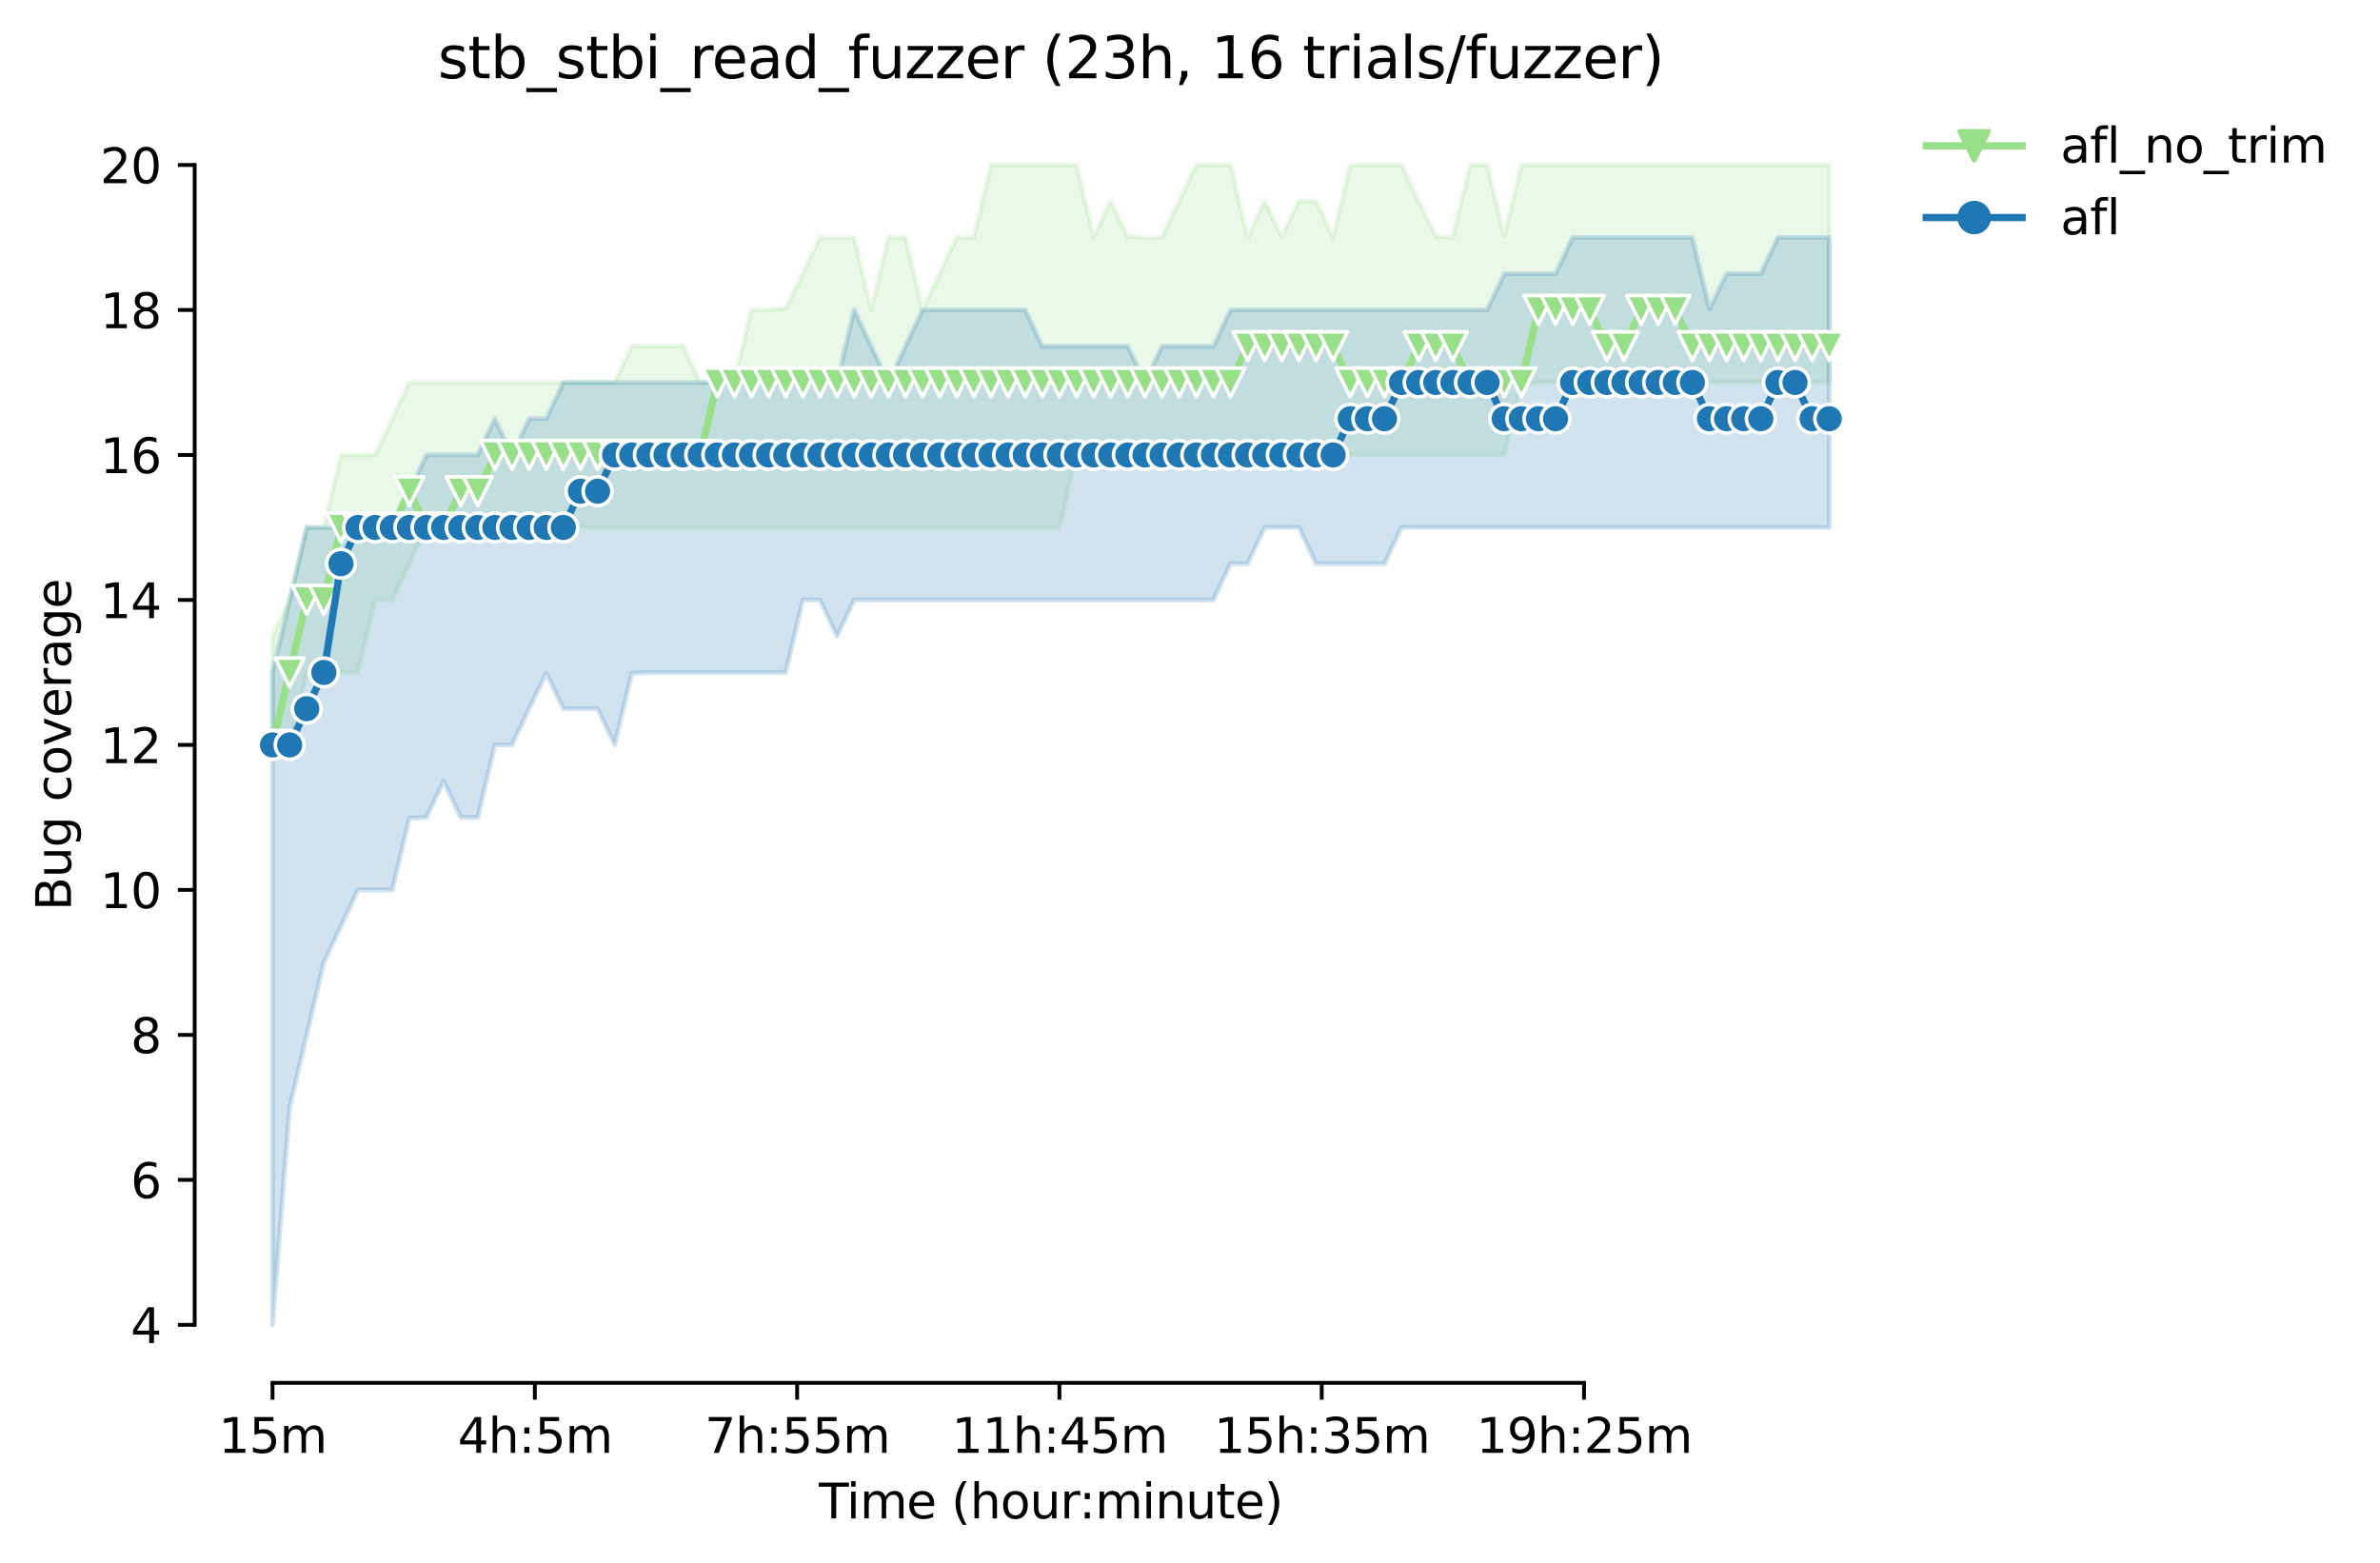 <?xml version="1.0" encoding="utf-8" standalone="no"?>
<!DOCTYPE svg PUBLIC "-//W3C//DTD SVG 1.1//EN"
  "http://www.w3.org/Graphics/SVG/1.1/DTD/svg11.dtd">
<svg height="325.986pt" version="1.1" viewBox="0 0 496.356 325.986" width="496.356pt" xmlns="http://www.w3.org/2000/svg" xmlns:xlink="http://www.w3.org/1999/xlink">
 <defs>
  <style type="text/css">*{stroke-linecap:butt;stroke-linejoin:round;}</style>
 </defs>
 <g id="figure_1">
  <g id="patch_1">
   <path d="M 0 325.986 
L 496.356 325.986 
L 496.356 0 
L 0 0 
z
" style="fill:#ffffff;"/>
  </g>
  <g id="axes_1">
   <g id="patch_2">
    <path d="M 40.603 288.43 
L 397.723 288.43 
L 397.723 22.318 
L 40.603 22.318 
z
" style="fill:#ffffff;"/>
   </g>
   <g id="PolyCollection_1">
    <defs>
     <path d="M 56.836 -193.292 
L 56.836 -170.612 
L 60.403 -170.612 
L 63.971 -185.732 
L 67.539 -185.732 
L 71.106 -185.732 
L 74.674 -185.732 
L 78.242 -200.852 
L 81.809 -200.852 
L 85.377 -208.412 
L 88.945 -215.972 
L 92.512 -215.972 
L 96.08 -215.972 
L 99.647 -215.972 
L 103.215 -215.972 
L 106.783 -215.972 
L 110.35 -215.972 
L 113.918 -215.972 
L 117.486 -215.972 
L 121.053 -215.972 
L 124.621 -215.972 
L 128.189 -215.972 
L 131.756 -215.972 
L 135.324 -215.972 
L 138.891 -215.972 
L 142.459 -215.972 
L 146.027 -215.972 
L 149.594 -215.972 
L 153.162 -215.972 
L 156.73 -215.972 
L 160.297 -215.972 
L 163.865 -215.972 
L 167.432 -215.972 
L 171 -215.972 
L 174.568 -215.972 
L 178.135 -215.972 
L 181.703 -215.972 
L 185.271 -215.972 
L 188.838 -215.972 
L 192.406 -215.972 
L 195.974 -215.972 
L 199.541 -215.972 
L 203.109 -215.972 
L 206.676 -215.972 
L 210.244 -215.972 
L 213.812 -215.972 
L 217.379 -215.972 
L 220.947 -215.972 
L 224.515 -231.092 
L 228.082 -231.092 
L 231.65 -231.092 
L 235.217 -231.092 
L 238.785 -231.092 
L 242.353 -231.092 
L 245.92 -231.092 
L 249.488 -231.092 
L 253.056 -231.092 
L 256.623 -231.092 
L 260.191 -231.092 
L 263.759 -231.092 
L 267.326 -231.092 
L 270.894 -231.092 
L 274.461 -231.092 
L 278.029 -231.092 
L 281.597 -231.092 
L 285.164 -231.092 
L 288.732 -231.092 
L 292.3 -231.092 
L 295.867 -231.092 
L 299.435 -231.092 
L 303.002 -231.092 
L 306.57 -231.092 
L 310.138 -231.092 
L 313.705 -231.092 
L 317.273 -245.834 
L 320.841 -246.212 
L 324.408 -246.212 
L 327.976 -246.212 
L 331.544 -246.212 
L 335.111 -246.212 
L 338.679 -246.212 
L 342.246 -246.212 
L 345.814 -246.212 
L 349.382 -246.212 
L 352.949 -246.212 
L 356.517 -246.212 
L 360.085 -246.212 
L 363.652 -246.212 
L 367.22 -246.212 
L 370.788 -246.212 
L 374.355 -246.212 
L 377.923 -246.212 
L 381.49 -246.212 
L 381.49 -291.572 
L 381.49 -291.572 
L 377.923 -291.572 
L 374.355 -291.572 
L 370.788 -291.572 
L 367.22 -291.572 
L 363.652 -291.572 
L 360.085 -291.572 
L 356.517 -291.572 
L 352.949 -291.572 
L 349.382 -291.572 
L 345.814 -291.572 
L 342.246 -291.572 
L 338.679 -291.572 
L 335.111 -291.572 
L 331.544 -291.572 
L 327.976 -291.572 
L 324.408 -291.572 
L 320.841 -291.572 
L 317.273 -291.572 
L 313.705 -276.83 
L 310.138 -291.572 
L 306.57 -291.572 
L 303.002 -276.452 
L 299.435 -276.641 
L 295.867 -284.012 
L 292.3 -291.572 
L 288.732 -291.572 
L 285.164 -291.572 
L 281.597 -291.572 
L 278.029 -276.452 
L 274.461 -284.012 
L 270.894 -284.012 
L 267.326 -276.641 
L 263.759 -284.012 
L 260.191 -276.452 
L 256.623 -291.572 
L 253.056 -291.572 
L 249.488 -291.572 
L 245.92 -284.012 
L 242.353 -276.452 
L 238.785 -276.452 
L 235.217 -276.641 
L 231.65 -284.012 
L 228.082 -276.452 
L 224.515 -291.572 
L 220.947 -291.572 
L 217.379 -291.572 
L 213.812 -291.572 
L 210.244 -291.572 
L 206.676 -291.572 
L 203.109 -276.452 
L 199.541 -276.452 
L 195.974 -268.892 
L 192.406 -261.332 
L 188.838 -276.452 
L 185.271 -276.452 
L 181.703 -261.332 
L 178.135 -276.452 
L 174.568 -276.452 
L 171 -276.452 
L 167.432 -268.892 
L 163.865 -261.71 
L 160.297 -261.332 
L 156.73 -261.332 
L 153.162 -246.59 
L 149.594 -246.212 
L 146.027 -246.212 
L 142.459 -253.772 
L 138.891 -253.772 
L 135.324 -253.772 
L 131.756 -253.772 
L 128.189 -246.212 
L 124.621 -246.212 
L 121.053 -246.212 
L 117.486 -246.212 
L 113.918 -246.212 
L 110.35 -246.212 
L 106.783 -246.212 
L 103.215 -246.212 
L 99.647 -246.212 
L 96.08 -246.212 
L 92.512 -246.212 
L 88.945 -246.212 
L 85.377 -246.212 
L 81.809 -238.652 
L 78.242 -231.092 
L 74.674 -231.092 
L 71.106 -231.092 
L 67.539 -215.972 
L 63.971 -215.972 
L 60.403 -200.852 
L 56.836 -193.292 
z
" id="me1da707c30" style="stroke:#98df8a;stroke-opacity:0.2;"/>
    </defs>
    <g clip-path="url(#pee20c109d3)">
     <use style="fill:#98df8a;fill-opacity:0.2;stroke:#98df8a;stroke-opacity:0.2;" x="0" xlink:href="#me1da707c30" y="325.986"/>
    </g>
   </g>
   <g id="PolyCollection_2">
    <defs>
     <path d="M 56.836 -185.732 
L 56.836 -49.652 
L 60.403 -95.012 
L 63.971 -110.132 
L 67.539 -125.252 
L 71.106 -132.812 
L 74.674 -140.372 
L 78.242 -140.372 
L 81.809 -140.372 
L 85.377 -155.303 
L 88.945 -155.492 
L 92.512 -163.052 
L 96.08 -155.492 
L 99.647 -155.492 
L 103.215 -170.612 
L 106.783 -170.612 
L 110.35 -178.172 
L 113.918 -185.543 
L 117.486 -178.172 
L 121.053 -178.172 
L 124.621 -178.172 
L 128.189 -170.612 
L 131.756 -185.543 
L 135.324 -185.732 
L 138.891 -185.732 
L 142.459 -185.732 
L 146.027 -185.732 
L 149.594 -185.732 
L 153.162 -185.732 
L 156.73 -185.732 
L 160.297 -185.732 
L 163.865 -185.732 
L 167.432 -200.852 
L 171 -200.852 
L 174.568 -193.292 
L 178.135 -200.852 
L 181.703 -200.852 
L 185.271 -200.852 
L 188.838 -200.852 
L 192.406 -200.852 
L 195.974 -200.852 
L 199.541 -200.852 
L 203.109 -200.852 
L 206.676 -200.852 
L 210.244 -200.852 
L 213.812 -200.852 
L 217.379 -200.852 
L 220.947 -200.852 
L 224.515 -200.852 
L 228.082 -200.852 
L 231.65 -200.852 
L 235.217 -200.852 
L 238.785 -200.852 
L 242.353 -200.852 
L 245.92 -200.852 
L 249.488 -200.852 
L 253.056 -200.852 
L 256.623 -208.412 
L 260.191 -208.412 
L 263.759 -215.972 
L 267.326 -215.972 
L 270.894 -215.972 
L 274.461 -208.412 
L 278.029 -208.412 
L 281.597 -208.412 
L 285.164 -208.412 
L 288.732 -208.412 
L 292.3 -215.972 
L 295.867 -215.972 
L 299.435 -215.972 
L 303.002 -215.972 
L 306.57 -215.972 
L 310.138 -215.972 
L 313.705 -215.972 
L 317.273 -215.972 
L 320.841 -215.972 
L 324.408 -215.972 
L 327.976 -215.972 
L 331.544 -215.972 
L 335.111 -215.972 
L 338.679 -215.972 
L 342.246 -215.972 
L 345.814 -215.972 
L 349.382 -215.972 
L 352.949 -215.972 
L 356.517 -215.972 
L 360.085 -215.972 
L 363.652 -215.972 
L 367.22 -215.972 
L 370.788 -215.972 
L 374.355 -215.972 
L 377.923 -215.972 
L 381.49 -215.972 
L 381.49 -276.452 
L 381.49 -276.452 
L 377.923 -276.452 
L 374.355 -276.452 
L 370.788 -276.452 
L 367.22 -268.892 
L 363.652 -268.892 
L 360.085 -268.892 
L 356.517 -261.521 
L 352.949 -276.452 
L 349.382 -276.452 
L 345.814 -276.452 
L 342.246 -276.452 
L 338.679 -276.452 
L 335.111 -276.452 
L 331.544 -276.452 
L 327.976 -276.452 
L 324.408 -268.892 
L 320.841 -268.892 
L 317.273 -268.892 
L 313.705 -268.892 
L 310.138 -261.332 
L 306.57 -261.332 
L 303.002 -261.332 
L 299.435 -261.332 
L 295.867 -261.332 
L 292.3 -261.332 
L 288.732 -261.332 
L 285.164 -261.332 
L 281.597 -261.332 
L 278.029 -261.332 
L 274.461 -261.332 
L 270.894 -261.332 
L 267.326 -261.332 
L 263.759 -261.332 
L 260.191 -261.332 
L 256.623 -261.332 
L 253.056 -253.772 
L 249.488 -253.772 
L 245.92 -253.772 
L 242.353 -253.772 
L 238.785 -246.212 
L 235.217 -253.772 
L 231.65 -253.772 
L 228.082 -253.772 
L 224.515 -253.772 
L 220.947 -253.772 
L 217.379 -253.772 
L 213.812 -261.332 
L 210.244 -261.332 
L 206.676 -261.332 
L 203.109 -261.332 
L 199.541 -261.332 
L 195.974 -261.332 
L 192.406 -261.332 
L 188.838 -253.772 
L 185.271 -246.212 
L 181.703 -253.772 
L 178.135 -261.332 
L 174.568 -246.212 
L 171 -246.212 
L 167.432 -246.212 
L 163.865 -246.212 
L 160.297 -246.212 
L 156.73 -246.212 
L 153.162 -246.212 
L 149.594 -246.212 
L 146.027 -246.212 
L 142.459 -246.212 
L 138.891 -246.212 
L 135.324 -246.212 
L 131.756 -246.212 
L 128.189 -246.212 
L 124.621 -246.212 
L 121.053 -246.212 
L 117.486 -246.212 
L 113.918 -238.652 
L 110.35 -238.652 
L 106.783 -231.092 
L 103.215 -238.652 
L 99.647 -231.092 
L 96.08 -231.092 
L 92.512 -231.092 
L 88.945 -231.092 
L 85.377 -223.532 
L 81.809 -215.972 
L 78.242 -215.972 
L 74.674 -215.972 
L 71.106 -215.972 
L 67.539 -215.972 
L 63.971 -215.972 
L 60.403 -200.852 
L 56.836 -185.732 
z
" id="m5d189cd482" style="stroke:#1f77b4;stroke-opacity:0.2;"/>
    </defs>
    <g clip-path="url(#pee20c109d3)">
     <use style="fill:#1f77b4;fill-opacity:0.2;stroke:#1f77b4;stroke-opacity:0.2;" x="0" xlink:href="#m5d189cd482" y="325.986"/>
    </g>
   </g>
   <g id="matplotlib.axis_1">
    <g id="xtick_1">
     <g id="line2d_1">
      <defs>
       <path d="M 0 0 
L 0 3.5 
" id="m60a1d7a6f4" style="stroke:#000000;stroke-width:0.8;"/>
      </defs>
      <g>
       <use style="stroke:#000000;stroke-width:0.8;" x="56.836" xlink:href="#m60a1d7a6f4" y="288.43"/>
      </g>
     </g>
     <g id="text_1">
      <!-- 15m -->
      <g transform="translate(45.603 303.029)scale(0.1 -0.1)">
       <defs>
        <path d="M 794 531 
L 1825 531 
L 1825 4091 
L 703 3866 
L 703 4441 
L 1819 4666 
L 2450 4666 
L 2450 531 
L 3481 531 
L 3481 0 
L 794 0 
L 794 531 
z
" id="DejaVuSans-31" transform="scale(0.016)"/>
        <path d="M 691 4666 
L 3169 4666 
L 3169 4134 
L 1269 4134 
L 1269 2991 
Q 1406 3038 1543 3061 
Q 1681 3084 1819 3084 
Q 2600 3084 3056 2656 
Q 3513 2228 3513 1497 
Q 3513 744 3044 326 
Q 2575 -91 1722 -91 
Q 1428 -91 1123 -41 
Q 819 9 494 109 
L 494 744 
Q 775 591 1075 516 
Q 1375 441 1709 441 
Q 2250 441 2565 725 
Q 2881 1009 2881 1497 
Q 2881 1984 2565 2268 
Q 2250 2553 1709 2553 
Q 1456 2553 1204 2497 
Q 953 2441 691 2322 
L 691 4666 
z
" id="DejaVuSans-35" transform="scale(0.016)"/>
        <path d="M 3328 2828 
Q 3544 3216 3844 3400 
Q 4144 3584 4550 3584 
Q 5097 3584 5394 3201 
Q 5691 2819 5691 2113 
L 5691 0 
L 5113 0 
L 5113 2094 
Q 5113 2597 4934 2840 
Q 4756 3084 4391 3084 
Q 3944 3084 3684 2787 
Q 3425 2491 3425 1978 
L 3425 0 
L 2847 0 
L 2847 2094 
Q 2847 2600 2669 2842 
Q 2491 3084 2119 3084 
Q 1678 3084 1418 2786 
Q 1159 2488 1159 1978 
L 1159 0 
L 581 0 
L 581 3500 
L 1159 3500 
L 1159 2956 
Q 1356 3278 1631 3431 
Q 1906 3584 2284 3584 
Q 2666 3584 2933 3390 
Q 3200 3197 3328 2828 
z
" id="DejaVuSans-6d" transform="scale(0.016)"/>
       </defs>
       <use xlink:href="#DejaVuSans-31"/>
       <use x="63.623" xlink:href="#DejaVuSans-35"/>
       <use x="127.246" xlink:href="#DejaVuSans-6d"/>
      </g>
     </g>
    </g>
    <g id="xtick_2">
     <g id="line2d_2">
      <g>
       <use style="stroke:#000000;stroke-width:0.8;" x="111.54" xlink:href="#m60a1d7a6f4" y="288.43"/>
      </g>
     </g>
     <g id="text_2">
      <!-- 4h:5m -->
      <g transform="translate(95.454 303.029)scale(0.1 -0.1)">
       <defs>
        <path d="M 2419 4116 
L 825 1625 
L 2419 1625 
L 2419 4116 
z
M 2253 4666 
L 3047 4666 
L 3047 1625 
L 3713 1625 
L 3713 1100 
L 3047 1100 
L 3047 0 
L 2419 0 
L 2419 1100 
L 313 1100 
L 313 1709 
L 2253 4666 
z
" id="DejaVuSans-34" transform="scale(0.016)"/>
        <path d="M 3513 2113 
L 3513 0 
L 2938 0 
L 2938 2094 
Q 2938 2591 2744 2837 
Q 2550 3084 2163 3084 
Q 1697 3084 1428 2787 
Q 1159 2491 1159 1978 
L 1159 0 
L 581 0 
L 581 4863 
L 1159 4863 
L 1159 2956 
Q 1366 3272 1645 3428 
Q 1925 3584 2291 3584 
Q 2894 3584 3203 3211 
Q 3513 2838 3513 2113 
z
" id="DejaVuSans-68" transform="scale(0.016)"/>
        <path d="M 750 794 
L 1409 794 
L 1409 0 
L 750 0 
L 750 794 
z
M 750 3309 
L 1409 3309 
L 1409 2516 
L 750 2516 
L 750 3309 
z
" id="DejaVuSans-3a" transform="scale(0.016)"/>
       </defs>
       <use xlink:href="#DejaVuSans-34"/>
       <use x="63.623" xlink:href="#DejaVuSans-68"/>
       <use x="127.002" xlink:href="#DejaVuSans-3a"/>
       <use x="160.693" xlink:href="#DejaVuSans-35"/>
       <use x="224.316" xlink:href="#DejaVuSans-6d"/>
      </g>
     </g>
    </g>
    <g id="xtick_3">
     <g id="line2d_3">
      <g>
       <use style="stroke:#000000;stroke-width:0.8;" x="166.243" xlink:href="#m60a1d7a6f4" y="288.43"/>
      </g>
     </g>
     <g id="text_3">
      <!-- 7h:55m -->
      <g transform="translate(146.976 303.029)scale(0.1 -0.1)">
       <defs>
        <path d="M 525 4666 
L 3525 4666 
L 3525 4397 
L 1831 0 
L 1172 0 
L 2766 4134 
L 525 4134 
L 525 4666 
z
" id="DejaVuSans-37" transform="scale(0.016)"/>
       </defs>
       <use xlink:href="#DejaVuSans-37"/>
       <use x="63.623" xlink:href="#DejaVuSans-68"/>
       <use x="127.002" xlink:href="#DejaVuSans-3a"/>
       <use x="160.693" xlink:href="#DejaVuSans-35"/>
       <use x="224.316" xlink:href="#DejaVuSans-35"/>
       <use x="287.939" xlink:href="#DejaVuSans-6d"/>
      </g>
     </g>
    </g>
    <g id="xtick_4">
     <g id="line2d_4">
      <g>
       <use style="stroke:#000000;stroke-width:0.8;" x="220.947" xlink:href="#m60a1d7a6f4" y="288.43"/>
      </g>
     </g>
     <g id="text_4">
      <!-- 11h:45m -->
      <g transform="translate(198.499 303.029)scale(0.1 -0.1)">
       <use xlink:href="#DejaVuSans-31"/>
       <use x="63.623" xlink:href="#DejaVuSans-31"/>
       <use x="127.246" xlink:href="#DejaVuSans-68"/>
       <use x="190.625" xlink:href="#DejaVuSans-3a"/>
       <use x="224.316" xlink:href="#DejaVuSans-34"/>
       <use x="287.939" xlink:href="#DejaVuSans-35"/>
       <use x="351.562" xlink:href="#DejaVuSans-6d"/>
      </g>
     </g>
    </g>
    <g id="xtick_5">
     <g id="line2d_5">
      <g>
       <use style="stroke:#000000;stroke-width:0.8;" x="275.651" xlink:href="#m60a1d7a6f4" y="288.43"/>
      </g>
     </g>
     <g id="text_5">
      <!-- 15h:35m -->
      <g transform="translate(253.202 303.029)scale(0.1 -0.1)">
       <defs>
        <path d="M 2597 2516 
Q 3050 2419 3304 2112 
Q 3559 1806 3559 1356 
Q 3559 666 3084 287 
Q 2609 -91 1734 -91 
Q 1441 -91 1130 -33 
Q 819 25 488 141 
L 488 750 
Q 750 597 1062 519 
Q 1375 441 1716 441 
Q 2309 441 2620 675 
Q 2931 909 2931 1356 
Q 2931 1769 2642 2001 
Q 2353 2234 1838 2234 
L 1294 2234 
L 1294 2753 
L 1863 2753 
Q 2328 2753 2575 2939 
Q 2822 3125 2822 3475 
Q 2822 3834 2567 4026 
Q 2313 4219 1838 4219 
Q 1578 4219 1281 4162 
Q 984 4106 628 3988 
L 628 4550 
Q 988 4650 1302 4700 
Q 1616 4750 1894 4750 
Q 2613 4750 3031 4423 
Q 3450 4097 3450 3541 
Q 3450 3153 3228 2886 
Q 3006 2619 2597 2516 
z
" id="DejaVuSans-33" transform="scale(0.016)"/>
       </defs>
       <use xlink:href="#DejaVuSans-31"/>
       <use x="63.623" xlink:href="#DejaVuSans-35"/>
       <use x="127.246" xlink:href="#DejaVuSans-68"/>
       <use x="190.625" xlink:href="#DejaVuSans-3a"/>
       <use x="224.316" xlink:href="#DejaVuSans-33"/>
       <use x="287.939" xlink:href="#DejaVuSans-35"/>
       <use x="351.562" xlink:href="#DejaVuSans-6d"/>
      </g>
     </g>
    </g>
    <g id="xtick_6">
     <g id="line2d_6">
      <g>
       <use style="stroke:#000000;stroke-width:0.8;" x="330.354" xlink:href="#m60a1d7a6f4" y="288.43"/>
      </g>
     </g>
     <g id="text_6">
      <!-- 19h:25m -->
      <g transform="translate(307.906 303.029)scale(0.1 -0.1)">
       <defs>
        <path d="M 703 97 
L 703 672 
Q 941 559 1184 500 
Q 1428 441 1663 441 
Q 2288 441 2617 861 
Q 2947 1281 2994 2138 
Q 2813 1869 2534 1725 
Q 2256 1581 1919 1581 
Q 1219 1581 811 2004 
Q 403 2428 403 3163 
Q 403 3881 828 4315 
Q 1253 4750 1959 4750 
Q 2769 4750 3195 4129 
Q 3622 3509 3622 2328 
Q 3622 1225 3098 567 
Q 2575 -91 1691 -91 
Q 1453 -91 1209 -44 
Q 966 3 703 97 
z
M 1959 2075 
Q 2384 2075 2632 2365 
Q 2881 2656 2881 3163 
Q 2881 3666 2632 3958 
Q 2384 4250 1959 4250 
Q 1534 4250 1286 3958 
Q 1038 3666 1038 3163 
Q 1038 2656 1286 2365 
Q 1534 2075 1959 2075 
z
" id="DejaVuSans-39" transform="scale(0.016)"/>
        <path d="M 1228 531 
L 3431 531 
L 3431 0 
L 469 0 
L 469 531 
Q 828 903 1448 1529 
Q 2069 2156 2228 2338 
Q 2531 2678 2651 2914 
Q 2772 3150 2772 3378 
Q 2772 3750 2511 3984 
Q 2250 4219 1831 4219 
Q 1534 4219 1204 4116 
Q 875 4013 500 3803 
L 500 4441 
Q 881 4594 1212 4672 
Q 1544 4750 1819 4750 
Q 2544 4750 2975 4387 
Q 3406 4025 3406 3419 
Q 3406 3131 3298 2873 
Q 3191 2616 2906 2266 
Q 2828 2175 2409 1742 
Q 1991 1309 1228 531 
z
" id="DejaVuSans-32" transform="scale(0.016)"/>
       </defs>
       <use xlink:href="#DejaVuSans-31"/>
       <use x="63.623" xlink:href="#DejaVuSans-39"/>
       <use x="127.246" xlink:href="#DejaVuSans-68"/>
       <use x="190.625" xlink:href="#DejaVuSans-3a"/>
       <use x="224.316" xlink:href="#DejaVuSans-32"/>
       <use x="287.939" xlink:href="#DejaVuSans-35"/>
       <use x="351.562" xlink:href="#DejaVuSans-6d"/>
      </g>
     </g>
    </g>
    <g id="text_7">
     <!-- Time (hour:minute) -->
     <g transform="translate(170.756 316.707)scale(0.1 -0.1)">
      <defs>
       <path d="M -19 4666 
L 3928 4666 
L 3928 4134 
L 2272 4134 
L 2272 0 
L 1638 0 
L 1638 4134 
L -19 4134 
L -19 4666 
z
" id="DejaVuSans-54" transform="scale(0.016)"/>
       <path d="M 603 3500 
L 1178 3500 
L 1178 0 
L 603 0 
L 603 3500 
z
M 603 4863 
L 1178 4863 
L 1178 4134 
L 603 4134 
L 603 4863 
z
" id="DejaVuSans-69" transform="scale(0.016)"/>
       <path d="M 3597 1894 
L 3597 1613 
L 953 1613 
Q 991 1019 1311 708 
Q 1631 397 2203 397 
Q 2534 397 2845 478 
Q 3156 559 3463 722 
L 3463 178 
Q 3153 47 2828 -22 
Q 2503 -91 2169 -91 
Q 1331 -91 842 396 
Q 353 884 353 1716 
Q 353 2575 817 3079 
Q 1281 3584 2069 3584 
Q 2775 3584 3186 3129 
Q 3597 2675 3597 1894 
z
M 3022 2063 
Q 3016 2534 2758 2815 
Q 2500 3097 2075 3097 
Q 1594 3097 1305 2825 
Q 1016 2553 972 2059 
L 3022 2063 
z
" id="DejaVuSans-65" transform="scale(0.016)"/>
       <path id="DejaVuSans-20" transform="scale(0.016)"/>
       <path d="M 1984 4856 
Q 1566 4138 1362 3434 
Q 1159 2731 1159 2009 
Q 1159 1288 1364 580 
Q 1569 -128 1984 -844 
L 1484 -844 
Q 1016 -109 783 600 
Q 550 1309 550 2009 
Q 550 2706 781 3412 
Q 1013 4119 1484 4856 
L 1984 4856 
z
" id="DejaVuSans-28" transform="scale(0.016)"/>
       <path d="M 1959 3097 
Q 1497 3097 1228 2736 
Q 959 2375 959 1747 
Q 959 1119 1226 758 
Q 1494 397 1959 397 
Q 2419 397 2687 759 
Q 2956 1122 2956 1747 
Q 2956 2369 2687 2733 
Q 2419 3097 1959 3097 
z
M 1959 3584 
Q 2709 3584 3137 3096 
Q 3566 2609 3566 1747 
Q 3566 888 3137 398 
Q 2709 -91 1959 -91 
Q 1206 -91 779 398 
Q 353 888 353 1747 
Q 353 2609 779 3096 
Q 1206 3584 1959 3584 
z
" id="DejaVuSans-6f" transform="scale(0.016)"/>
       <path d="M 544 1381 
L 544 3500 
L 1119 3500 
L 1119 1403 
Q 1119 906 1312 657 
Q 1506 409 1894 409 
Q 2359 409 2629 706 
Q 2900 1003 2900 1516 
L 2900 3500 
L 3475 3500 
L 3475 0 
L 2900 0 
L 2900 538 
Q 2691 219 2414 64 
Q 2138 -91 1772 -91 
Q 1169 -91 856 284 
Q 544 659 544 1381 
z
M 1991 3584 
L 1991 3584 
z
" id="DejaVuSans-75" transform="scale(0.016)"/>
       <path d="M 2631 2963 
Q 2534 3019 2420 3045 
Q 2306 3072 2169 3072 
Q 1681 3072 1420 2755 
Q 1159 2438 1159 1844 
L 1159 0 
L 581 0 
L 581 3500 
L 1159 3500 
L 1159 2956 
Q 1341 3275 1631 3429 
Q 1922 3584 2338 3584 
Q 2397 3584 2469 3576 
Q 2541 3569 2628 3553 
L 2631 2963 
z
" id="DejaVuSans-72" transform="scale(0.016)"/>
       <path d="M 3513 2113 
L 3513 0 
L 2938 0 
L 2938 2094 
Q 2938 2591 2744 2837 
Q 2550 3084 2163 3084 
Q 1697 3084 1428 2787 
Q 1159 2491 1159 1978 
L 1159 0 
L 581 0 
L 581 3500 
L 1159 3500 
L 1159 2956 
Q 1366 3272 1645 3428 
Q 1925 3584 2291 3584 
Q 2894 3584 3203 3211 
Q 3513 2838 3513 2113 
z
" id="DejaVuSans-6e" transform="scale(0.016)"/>
       <path d="M 1172 4494 
L 1172 3500 
L 2356 3500 
L 2356 3053 
L 1172 3053 
L 1172 1153 
Q 1172 725 1289 603 
Q 1406 481 1766 481 
L 2356 481 
L 2356 0 
L 1766 0 
Q 1100 0 847 248 
Q 594 497 594 1153 
L 594 3053 
L 172 3053 
L 172 3500 
L 594 3500 
L 594 4494 
L 1172 4494 
z
" id="DejaVuSans-74" transform="scale(0.016)"/>
       <path d="M 513 4856 
L 1013 4856 
Q 1481 4119 1714 3412 
Q 1947 2706 1947 2009 
Q 1947 1309 1714 600 
Q 1481 -109 1013 -844 
L 513 -844 
Q 928 -128 1133 580 
Q 1338 1288 1338 2009 
Q 1338 2731 1133 3434 
Q 928 4138 513 4856 
z
" id="DejaVuSans-29" transform="scale(0.016)"/>
      </defs>
      <use xlink:href="#DejaVuSans-54"/>
      <use x="57.959" xlink:href="#DejaVuSans-69"/>
      <use x="85.742" xlink:href="#DejaVuSans-6d"/>
      <use x="183.154" xlink:href="#DejaVuSans-65"/>
      <use x="244.678" xlink:href="#DejaVuSans-20"/>
      <use x="276.465" xlink:href="#DejaVuSans-28"/>
      <use x="315.479" xlink:href="#DejaVuSans-68"/>
      <use x="378.857" xlink:href="#DejaVuSans-6f"/>
      <use x="440.039" xlink:href="#DejaVuSans-75"/>
      <use x="503.418" xlink:href="#DejaVuSans-72"/>
      <use x="542.781" xlink:href="#DejaVuSans-3a"/>
      <use x="576.473" xlink:href="#DejaVuSans-6d"/>
      <use x="673.885" xlink:href="#DejaVuSans-69"/>
      <use x="701.668" xlink:href="#DejaVuSans-6e"/>
      <use x="765.047" xlink:href="#DejaVuSans-75"/>
      <use x="828.426" xlink:href="#DejaVuSans-74"/>
      <use x="867.635" xlink:href="#DejaVuSans-65"/>
      <use x="929.158" xlink:href="#DejaVuSans-29"/>
     </g>
    </g>
   </g>
   <g id="matplotlib.axis_2">
    <g id="ytick_1">
     <g id="line2d_7">
      <defs>
       <path d="M 0 0 
L -3.5 0 
" id="mafbd1ddf07" style="stroke:#000000;stroke-width:0.8;"/>
      </defs>
      <g>
       <use style="stroke:#000000;stroke-width:0.8;" x="40.603" xlink:href="#mafbd1ddf07" y="276.334"/>
      </g>
     </g>
     <g id="text_8">
      <!-- 4 -->
      <g transform="translate(27.241 280.133)scale(0.1 -0.1)">
       <use xlink:href="#DejaVuSans-34"/>
      </g>
     </g>
    </g>
    <g id="ytick_2">
     <g id="line2d_8">
      <g>
       <use style="stroke:#000000;stroke-width:0.8;" x="40.603" xlink:href="#mafbd1ddf07" y="246.094"/>
      </g>
     </g>
     <g id="text_9">
      <!-- 6 -->
      <g transform="translate(27.241 249.893)scale(0.1 -0.1)">
       <defs>
        <path d="M 2113 2584 
Q 1688 2584 1439 2293 
Q 1191 2003 1191 1497 
Q 1191 994 1439 701 
Q 1688 409 2113 409 
Q 2538 409 2786 701 
Q 3034 994 3034 1497 
Q 3034 2003 2786 2293 
Q 2538 2584 2113 2584 
z
M 3366 4563 
L 3366 3988 
Q 3128 4100 2886 4159 
Q 2644 4219 2406 4219 
Q 1781 4219 1451 3797 
Q 1122 3375 1075 2522 
Q 1259 2794 1537 2939 
Q 1816 3084 2150 3084 
Q 2853 3084 3261 2657 
Q 3669 2231 3669 1497 
Q 3669 778 3244 343 
Q 2819 -91 2113 -91 
Q 1303 -91 875 529 
Q 447 1150 447 2328 
Q 447 3434 972 4092 
Q 1497 4750 2381 4750 
Q 2619 4750 2861 4703 
Q 3103 4656 3366 4563 
z
" id="DejaVuSans-36" transform="scale(0.016)"/>
       </defs>
       <use xlink:href="#DejaVuSans-36"/>
      </g>
     </g>
    </g>
    <g id="ytick_3">
     <g id="line2d_9">
      <g>
       <use style="stroke:#000000;stroke-width:0.8;" x="40.603" xlink:href="#mafbd1ddf07" y="215.854"/>
      </g>
     </g>
     <g id="text_10">
      <!-- 8 -->
      <g transform="translate(27.241 219.653)scale(0.1 -0.1)">
       <defs>
        <path d="M 2034 2216 
Q 1584 2216 1326 1975 
Q 1069 1734 1069 1313 
Q 1069 891 1326 650 
Q 1584 409 2034 409 
Q 2484 409 2743 651 
Q 3003 894 3003 1313 
Q 3003 1734 2745 1975 
Q 2488 2216 2034 2216 
z
M 1403 2484 
Q 997 2584 770 2862 
Q 544 3141 544 3541 
Q 544 4100 942 4425 
Q 1341 4750 2034 4750 
Q 2731 4750 3128 4425 
Q 3525 4100 3525 3541 
Q 3525 3141 3298 2862 
Q 3072 2584 2669 2484 
Q 3125 2378 3379 2068 
Q 3634 1759 3634 1313 
Q 3634 634 3220 271 
Q 2806 -91 2034 -91 
Q 1263 -91 848 271 
Q 434 634 434 1313 
Q 434 1759 690 2068 
Q 947 2378 1403 2484 
z
M 1172 3481 
Q 1172 3119 1398 2916 
Q 1625 2713 2034 2713 
Q 2441 2713 2670 2916 
Q 2900 3119 2900 3481 
Q 2900 3844 2670 4047 
Q 2441 4250 2034 4250 
Q 1625 4250 1398 4047 
Q 1172 3844 1172 3481 
z
" id="DejaVuSans-38" transform="scale(0.016)"/>
       </defs>
       <use xlink:href="#DejaVuSans-38"/>
      </g>
     </g>
    </g>
    <g id="ytick_4">
     <g id="line2d_10">
      <g>
       <use style="stroke:#000000;stroke-width:0.8;" x="40.603" xlink:href="#mafbd1ddf07" y="185.614"/>
      </g>
     </g>
     <g id="text_11">
      <!-- 10 -->
      <g transform="translate(20.878 189.413)scale(0.1 -0.1)">
       <defs>
        <path d="M 2034 4250 
Q 1547 4250 1301 3770 
Q 1056 3291 1056 2328 
Q 1056 1369 1301 889 
Q 1547 409 2034 409 
Q 2525 409 2770 889 
Q 3016 1369 3016 2328 
Q 3016 3291 2770 3770 
Q 2525 4250 2034 4250 
z
M 2034 4750 
Q 2819 4750 3233 4129 
Q 3647 3509 3647 2328 
Q 3647 1150 3233 529 
Q 2819 -91 2034 -91 
Q 1250 -91 836 529 
Q 422 1150 422 2328 
Q 422 3509 836 4129 
Q 1250 4750 2034 4750 
z
" id="DejaVuSans-30" transform="scale(0.016)"/>
       </defs>
       <use xlink:href="#DejaVuSans-31"/>
       <use x="63.623" xlink:href="#DejaVuSans-30"/>
      </g>
     </g>
    </g>
    <g id="ytick_5">
     <g id="line2d_11">
      <g>
       <use style="stroke:#000000;stroke-width:0.8;" x="40.603" xlink:href="#mafbd1ddf07" y="155.374"/>
      </g>
     </g>
     <g id="text_12">
      <!-- 12 -->
      <g transform="translate(20.878 159.173)scale(0.1 -0.1)">
       <use xlink:href="#DejaVuSans-31"/>
       <use x="63.623" xlink:href="#DejaVuSans-32"/>
      </g>
     </g>
    </g>
    <g id="ytick_6">
     <g id="line2d_12">
      <g>
       <use style="stroke:#000000;stroke-width:0.8;" x="40.603" xlink:href="#mafbd1ddf07" y="125.134"/>
      </g>
     </g>
     <g id="text_13">
      <!-- 14 -->
      <g transform="translate(20.878 128.933)scale(0.1 -0.1)">
       <use xlink:href="#DejaVuSans-31"/>
       <use x="63.623" xlink:href="#DejaVuSans-34"/>
      </g>
     </g>
    </g>
    <g id="ytick_7">
     <g id="line2d_13">
      <g>
       <use style="stroke:#000000;stroke-width:0.8;" x="40.603" xlink:href="#mafbd1ddf07" y="94.894"/>
      </g>
     </g>
     <g id="text_14">
      <!-- 16 -->
      <g transform="translate(20.878 98.693)scale(0.1 -0.1)">
       <use xlink:href="#DejaVuSans-31"/>
       <use x="63.623" xlink:href="#DejaVuSans-36"/>
      </g>
     </g>
    </g>
    <g id="ytick_8">
     <g id="line2d_14">
      <g>
       <use style="stroke:#000000;stroke-width:0.8;" x="40.603" xlink:href="#mafbd1ddf07" y="64.654"/>
      </g>
     </g>
     <g id="text_15">
      <!-- 18 -->
      <g transform="translate(20.878 68.453)scale(0.1 -0.1)">
       <use xlink:href="#DejaVuSans-31"/>
       <use x="63.623" xlink:href="#DejaVuSans-38"/>
      </g>
     </g>
    </g>
    <g id="ytick_9">
     <g id="line2d_15">
      <g>
       <use style="stroke:#000000;stroke-width:0.8;" x="40.603" xlink:href="#mafbd1ddf07" y="34.414"/>
      </g>
     </g>
     <g id="text_16">
      <!-- 20 -->
      <g transform="translate(20.878 38.213)scale(0.1 -0.1)">
       <use xlink:href="#DejaVuSans-32"/>
       <use x="63.623" xlink:href="#DejaVuSans-30"/>
      </g>
     </g>
    </g>
    <g id="text_17">
     <!-- Bug coverage -->
     <g transform="translate(14.798 189.951)rotate(-90)scale(0.1 -0.1)">
      <defs>
       <path d="M 1259 2228 
L 1259 519 
L 2272 519 
Q 2781 519 3026 730 
Q 3272 941 3272 1375 
Q 3272 1813 3026 2020 
Q 2781 2228 2272 2228 
L 1259 2228 
z
M 1259 4147 
L 1259 2741 
L 2194 2741 
Q 2656 2741 2882 2914 
Q 3109 3088 3109 3444 
Q 3109 3797 2882 3972 
Q 2656 4147 2194 4147 
L 1259 4147 
z
M 628 4666 
L 2241 4666 
Q 2963 4666 3353 4366 
Q 3744 4066 3744 3513 
Q 3744 3084 3544 2831 
Q 3344 2578 2956 2516 
Q 3422 2416 3680 2098 
Q 3938 1781 3938 1306 
Q 3938 681 3513 340 
Q 3088 0 2303 0 
L 628 0 
L 628 4666 
z
" id="DejaVuSans-42" transform="scale(0.016)"/>
       <path d="M 2906 1791 
Q 2906 2416 2648 2759 
Q 2391 3103 1925 3103 
Q 1463 3103 1205 2759 
Q 947 2416 947 1791 
Q 947 1169 1205 825 
Q 1463 481 1925 481 
Q 2391 481 2648 825 
Q 2906 1169 2906 1791 
z
M 3481 434 
Q 3481 -459 3084 -895 
Q 2688 -1331 1869 -1331 
Q 1566 -1331 1297 -1286 
Q 1028 -1241 775 -1147 
L 775 -588 
Q 1028 -725 1275 -790 
Q 1522 -856 1778 -856 
Q 2344 -856 2625 -561 
Q 2906 -266 2906 331 
L 2906 616 
Q 2728 306 2450 153 
Q 2172 0 1784 0 
Q 1141 0 747 490 
Q 353 981 353 1791 
Q 353 2603 747 3093 
Q 1141 3584 1784 3584 
Q 2172 3584 2450 3431 
Q 2728 3278 2906 2969 
L 2906 3500 
L 3481 3500 
L 3481 434 
z
" id="DejaVuSans-67" transform="scale(0.016)"/>
       <path d="M 3122 3366 
L 3122 2828 
Q 2878 2963 2633 3030 
Q 2388 3097 2138 3097 
Q 1578 3097 1268 2742 
Q 959 2388 959 1747 
Q 959 1106 1268 751 
Q 1578 397 2138 397 
Q 2388 397 2633 464 
Q 2878 531 3122 666 
L 3122 134 
Q 2881 22 2623 -34 
Q 2366 -91 2075 -91 
Q 1284 -91 818 406 
Q 353 903 353 1747 
Q 353 2603 823 3093 
Q 1294 3584 2113 3584 
Q 2378 3584 2631 3529 
Q 2884 3475 3122 3366 
z
" id="DejaVuSans-63" transform="scale(0.016)"/>
       <path d="M 191 3500 
L 800 3500 
L 1894 563 
L 2988 3500 
L 3597 3500 
L 2284 0 
L 1503 0 
L 191 3500 
z
" id="DejaVuSans-76" transform="scale(0.016)"/>
       <path d="M 2194 1759 
Q 1497 1759 1228 1600 
Q 959 1441 959 1056 
Q 959 750 1161 570 
Q 1363 391 1709 391 
Q 2188 391 2477 730 
Q 2766 1069 2766 1631 
L 2766 1759 
L 2194 1759 
z
M 3341 1997 
L 3341 0 
L 2766 0 
L 2766 531 
Q 2569 213 2275 61 
Q 1981 -91 1556 -91 
Q 1019 -91 701 211 
Q 384 513 384 1019 
Q 384 1609 779 1909 
Q 1175 2209 1959 2209 
L 2766 2209 
L 2766 2266 
Q 2766 2663 2505 2880 
Q 2244 3097 1772 3097 
Q 1472 3097 1187 3025 
Q 903 2953 641 2809 
L 641 3341 
Q 956 3463 1253 3523 
Q 1550 3584 1831 3584 
Q 2591 3584 2966 3190 
Q 3341 2797 3341 1997 
z
" id="DejaVuSans-61" transform="scale(0.016)"/>
      </defs>
      <use xlink:href="#DejaVuSans-42"/>
      <use x="68.604" xlink:href="#DejaVuSans-75"/>
      <use x="131.982" xlink:href="#DejaVuSans-67"/>
      <use x="195.459" xlink:href="#DejaVuSans-20"/>
      <use x="227.246" xlink:href="#DejaVuSans-63"/>
      <use x="282.227" xlink:href="#DejaVuSans-6f"/>
      <use x="343.408" xlink:href="#DejaVuSans-76"/>
      <use x="402.588" xlink:href="#DejaVuSans-65"/>
      <use x="464.111" xlink:href="#DejaVuSans-72"/>
      <use x="505.225" xlink:href="#DejaVuSans-61"/>
      <use x="566.504" xlink:href="#DejaVuSans-67"/>
      <use x="629.98" xlink:href="#DejaVuSans-65"/>
     </g>
    </g>
   </g>
   <g id="line2d_16">
    <path clip-path="url(#pee20c109d3)" d="M 56.836 155.374 
L 60.403 140.254 
L 63.971 125.134 
L 67.539 125.134 
L 71.106 110.014 
L 74.674 110.014 
L 78.242 110.014 
L 81.809 110.014 
L 85.377 102.454 
L 88.945 110.014 
L 92.512 110.014 
L 96.08 102.454 
L 99.647 102.454 
L 103.215 94.894 
L 106.783 94.894 
L 110.35 94.894 
L 113.918 94.894 
L 117.486 94.894 
L 121.053 94.894 
L 124.621 94.894 
L 128.189 94.894 
L 131.756 94.894 
L 135.324 94.894 
L 138.891 94.894 
L 142.459 94.894 
L 146.027 94.894 
L 149.594 79.774 
L 153.162 79.774 
L 156.73 79.774 
L 160.297 79.774 
L 163.865 79.774 
L 167.432 79.774 
L 171 79.774 
L 174.568 79.774 
L 178.135 79.774 
L 181.703 79.774 
L 185.271 79.774 
L 188.838 79.774 
L 192.406 79.774 
L 195.974 79.774 
L 199.541 79.774 
L 203.109 79.774 
L 206.676 79.774 
L 210.244 79.774 
L 213.812 79.774 
L 217.379 79.774 
L 220.947 79.774 
L 224.515 79.774 
L 228.082 79.774 
L 231.65 79.774 
L 235.217 79.774 
L 238.785 79.774 
L 242.353 79.774 
L 245.92 79.774 
L 249.488 79.774 
L 253.056 79.774 
L 256.623 79.774 
L 260.191 72.214 
L 263.759 72.214 
L 267.326 72.214 
L 270.894 72.214 
L 274.461 72.214 
L 278.029 72.214 
L 281.597 79.774 
L 285.164 79.774 
L 288.732 79.774 
L 292.3 79.774 
L 295.867 72.214 
L 299.435 72.214 
L 303.002 72.214 
L 306.57 79.774 
L 310.138 79.774 
L 313.705 79.774 
L 317.273 79.774 
L 320.841 64.654 
L 324.408 64.654 
L 327.976 64.654 
L 331.544 64.654 
L 335.111 72.214 
L 338.679 72.214 
L 342.246 64.654 
L 345.814 64.654 
L 349.382 64.654 
L 352.949 72.214 
L 356.517 72.214 
L 360.085 72.214 
L 363.652 72.214 
L 367.22 72.214 
L 370.788 72.214 
L 374.355 72.214 
L 377.923 72.214 
L 381.49 72.214 
" style="fill:none;stroke:#98df8a;stroke-linecap:square;stroke-width:1.5;"/>
    <defs>
     <path d="M -0 3 
L 3 -3 
L -3 -3 
z
" id="m9e49a421b0" style="stroke:#ffffff;stroke-linejoin:miter;stroke-width:0.75;"/>
    </defs>
    <g clip-path="url(#pee20c109d3)">
     <use style="fill:#98df8a;stroke:#ffffff;stroke-linejoin:miter;stroke-width:0.75;" x="56.836" xlink:href="#m9e49a421b0" y="155.374"/>
     <use style="fill:#98df8a;stroke:#ffffff;stroke-linejoin:miter;stroke-width:0.75;" x="60.403" xlink:href="#m9e49a421b0" y="140.254"/>
     <use style="fill:#98df8a;stroke:#ffffff;stroke-linejoin:miter;stroke-width:0.75;" x="63.971" xlink:href="#m9e49a421b0" y="125.134"/>
     <use style="fill:#98df8a;stroke:#ffffff;stroke-linejoin:miter;stroke-width:0.75;" x="67.539" xlink:href="#m9e49a421b0" y="125.134"/>
     <use style="fill:#98df8a;stroke:#ffffff;stroke-linejoin:miter;stroke-width:0.75;" x="71.106" xlink:href="#m9e49a421b0" y="110.014"/>
     <use style="fill:#98df8a;stroke:#ffffff;stroke-linejoin:miter;stroke-width:0.75;" x="74.674" xlink:href="#m9e49a421b0" y="110.014"/>
     <use style="fill:#98df8a;stroke:#ffffff;stroke-linejoin:miter;stroke-width:0.75;" x="78.242" xlink:href="#m9e49a421b0" y="110.014"/>
     <use style="fill:#98df8a;stroke:#ffffff;stroke-linejoin:miter;stroke-width:0.75;" x="81.809" xlink:href="#m9e49a421b0" y="110.014"/>
     <use style="fill:#98df8a;stroke:#ffffff;stroke-linejoin:miter;stroke-width:0.75;" x="85.377" xlink:href="#m9e49a421b0" y="102.454"/>
     <use style="fill:#98df8a;stroke:#ffffff;stroke-linejoin:miter;stroke-width:0.75;" x="88.945" xlink:href="#m9e49a421b0" y="110.014"/>
     <use style="fill:#98df8a;stroke:#ffffff;stroke-linejoin:miter;stroke-width:0.75;" x="92.512" xlink:href="#m9e49a421b0" y="110.014"/>
     <use style="fill:#98df8a;stroke:#ffffff;stroke-linejoin:miter;stroke-width:0.75;" x="96.08" xlink:href="#m9e49a421b0" y="102.454"/>
     <use style="fill:#98df8a;stroke:#ffffff;stroke-linejoin:miter;stroke-width:0.75;" x="99.647" xlink:href="#m9e49a421b0" y="102.454"/>
     <use style="fill:#98df8a;stroke:#ffffff;stroke-linejoin:miter;stroke-width:0.75;" x="103.215" xlink:href="#m9e49a421b0" y="94.894"/>
     <use style="fill:#98df8a;stroke:#ffffff;stroke-linejoin:miter;stroke-width:0.75;" x="106.783" xlink:href="#m9e49a421b0" y="94.894"/>
     <use style="fill:#98df8a;stroke:#ffffff;stroke-linejoin:miter;stroke-width:0.75;" x="110.35" xlink:href="#m9e49a421b0" y="94.894"/>
     <use style="fill:#98df8a;stroke:#ffffff;stroke-linejoin:miter;stroke-width:0.75;" x="113.918" xlink:href="#m9e49a421b0" y="94.894"/>
     <use style="fill:#98df8a;stroke:#ffffff;stroke-linejoin:miter;stroke-width:0.75;" x="117.486" xlink:href="#m9e49a421b0" y="94.894"/>
     <use style="fill:#98df8a;stroke:#ffffff;stroke-linejoin:miter;stroke-width:0.75;" x="121.053" xlink:href="#m9e49a421b0" y="94.894"/>
     <use style="fill:#98df8a;stroke:#ffffff;stroke-linejoin:miter;stroke-width:0.75;" x="124.621" xlink:href="#m9e49a421b0" y="94.894"/>
     <use style="fill:#98df8a;stroke:#ffffff;stroke-linejoin:miter;stroke-width:0.75;" x="128.189" xlink:href="#m9e49a421b0" y="94.894"/>
     <use style="fill:#98df8a;stroke:#ffffff;stroke-linejoin:miter;stroke-width:0.75;" x="131.756" xlink:href="#m9e49a421b0" y="94.894"/>
     <use style="fill:#98df8a;stroke:#ffffff;stroke-linejoin:miter;stroke-width:0.75;" x="135.324" xlink:href="#m9e49a421b0" y="94.894"/>
     <use style="fill:#98df8a;stroke:#ffffff;stroke-linejoin:miter;stroke-width:0.75;" x="138.891" xlink:href="#m9e49a421b0" y="94.894"/>
     <use style="fill:#98df8a;stroke:#ffffff;stroke-linejoin:miter;stroke-width:0.75;" x="142.459" xlink:href="#m9e49a421b0" y="94.894"/>
     <use style="fill:#98df8a;stroke:#ffffff;stroke-linejoin:miter;stroke-width:0.75;" x="146.027" xlink:href="#m9e49a421b0" y="94.894"/>
     <use style="fill:#98df8a;stroke:#ffffff;stroke-linejoin:miter;stroke-width:0.75;" x="149.594" xlink:href="#m9e49a421b0" y="79.774"/>
     <use style="fill:#98df8a;stroke:#ffffff;stroke-linejoin:miter;stroke-width:0.75;" x="153.162" xlink:href="#m9e49a421b0" y="79.774"/>
     <use style="fill:#98df8a;stroke:#ffffff;stroke-linejoin:miter;stroke-width:0.75;" x="156.73" xlink:href="#m9e49a421b0" y="79.774"/>
     <use style="fill:#98df8a;stroke:#ffffff;stroke-linejoin:miter;stroke-width:0.75;" x="160.297" xlink:href="#m9e49a421b0" y="79.774"/>
     <use style="fill:#98df8a;stroke:#ffffff;stroke-linejoin:miter;stroke-width:0.75;" x="163.865" xlink:href="#m9e49a421b0" y="79.774"/>
     <use style="fill:#98df8a;stroke:#ffffff;stroke-linejoin:miter;stroke-width:0.75;" x="167.432" xlink:href="#m9e49a421b0" y="79.774"/>
     <use style="fill:#98df8a;stroke:#ffffff;stroke-linejoin:miter;stroke-width:0.75;" x="171" xlink:href="#m9e49a421b0" y="79.774"/>
     <use style="fill:#98df8a;stroke:#ffffff;stroke-linejoin:miter;stroke-width:0.75;" x="174.568" xlink:href="#m9e49a421b0" y="79.774"/>
     <use style="fill:#98df8a;stroke:#ffffff;stroke-linejoin:miter;stroke-width:0.75;" x="178.135" xlink:href="#m9e49a421b0" y="79.774"/>
     <use style="fill:#98df8a;stroke:#ffffff;stroke-linejoin:miter;stroke-width:0.75;" x="181.703" xlink:href="#m9e49a421b0" y="79.774"/>
     <use style="fill:#98df8a;stroke:#ffffff;stroke-linejoin:miter;stroke-width:0.75;" x="185.271" xlink:href="#m9e49a421b0" y="79.774"/>
     <use style="fill:#98df8a;stroke:#ffffff;stroke-linejoin:miter;stroke-width:0.75;" x="188.838" xlink:href="#m9e49a421b0" y="79.774"/>
     <use style="fill:#98df8a;stroke:#ffffff;stroke-linejoin:miter;stroke-width:0.75;" x="192.406" xlink:href="#m9e49a421b0" y="79.774"/>
     <use style="fill:#98df8a;stroke:#ffffff;stroke-linejoin:miter;stroke-width:0.75;" x="195.974" xlink:href="#m9e49a421b0" y="79.774"/>
     <use style="fill:#98df8a;stroke:#ffffff;stroke-linejoin:miter;stroke-width:0.75;" x="199.541" xlink:href="#m9e49a421b0" y="79.774"/>
     <use style="fill:#98df8a;stroke:#ffffff;stroke-linejoin:miter;stroke-width:0.75;" x="203.109" xlink:href="#m9e49a421b0" y="79.774"/>
     <use style="fill:#98df8a;stroke:#ffffff;stroke-linejoin:miter;stroke-width:0.75;" x="206.676" xlink:href="#m9e49a421b0" y="79.774"/>
     <use style="fill:#98df8a;stroke:#ffffff;stroke-linejoin:miter;stroke-width:0.75;" x="210.244" xlink:href="#m9e49a421b0" y="79.774"/>
     <use style="fill:#98df8a;stroke:#ffffff;stroke-linejoin:miter;stroke-width:0.75;" x="213.812" xlink:href="#m9e49a421b0" y="79.774"/>
     <use style="fill:#98df8a;stroke:#ffffff;stroke-linejoin:miter;stroke-width:0.75;" x="217.379" xlink:href="#m9e49a421b0" y="79.774"/>
     <use style="fill:#98df8a;stroke:#ffffff;stroke-linejoin:miter;stroke-width:0.75;" x="220.947" xlink:href="#m9e49a421b0" y="79.774"/>
     <use style="fill:#98df8a;stroke:#ffffff;stroke-linejoin:miter;stroke-width:0.75;" x="224.515" xlink:href="#m9e49a421b0" y="79.774"/>
     <use style="fill:#98df8a;stroke:#ffffff;stroke-linejoin:miter;stroke-width:0.75;" x="228.082" xlink:href="#m9e49a421b0" y="79.774"/>
     <use style="fill:#98df8a;stroke:#ffffff;stroke-linejoin:miter;stroke-width:0.75;" x="231.65" xlink:href="#m9e49a421b0" y="79.774"/>
     <use style="fill:#98df8a;stroke:#ffffff;stroke-linejoin:miter;stroke-width:0.75;" x="235.217" xlink:href="#m9e49a421b0" y="79.774"/>
     <use style="fill:#98df8a;stroke:#ffffff;stroke-linejoin:miter;stroke-width:0.75;" x="238.785" xlink:href="#m9e49a421b0" y="79.774"/>
     <use style="fill:#98df8a;stroke:#ffffff;stroke-linejoin:miter;stroke-width:0.75;" x="242.353" xlink:href="#m9e49a421b0" y="79.774"/>
     <use style="fill:#98df8a;stroke:#ffffff;stroke-linejoin:miter;stroke-width:0.75;" x="245.92" xlink:href="#m9e49a421b0" y="79.774"/>
     <use style="fill:#98df8a;stroke:#ffffff;stroke-linejoin:miter;stroke-width:0.75;" x="249.488" xlink:href="#m9e49a421b0" y="79.774"/>
     <use style="fill:#98df8a;stroke:#ffffff;stroke-linejoin:miter;stroke-width:0.75;" x="253.056" xlink:href="#m9e49a421b0" y="79.774"/>
     <use style="fill:#98df8a;stroke:#ffffff;stroke-linejoin:miter;stroke-width:0.75;" x="256.623" xlink:href="#m9e49a421b0" y="79.774"/>
     <use style="fill:#98df8a;stroke:#ffffff;stroke-linejoin:miter;stroke-width:0.75;" x="260.191" xlink:href="#m9e49a421b0" y="72.214"/>
     <use style="fill:#98df8a;stroke:#ffffff;stroke-linejoin:miter;stroke-width:0.75;" x="263.759" xlink:href="#m9e49a421b0" y="72.214"/>
     <use style="fill:#98df8a;stroke:#ffffff;stroke-linejoin:miter;stroke-width:0.75;" x="267.326" xlink:href="#m9e49a421b0" y="72.214"/>
     <use style="fill:#98df8a;stroke:#ffffff;stroke-linejoin:miter;stroke-width:0.75;" x="270.894" xlink:href="#m9e49a421b0" y="72.214"/>
     <use style="fill:#98df8a;stroke:#ffffff;stroke-linejoin:miter;stroke-width:0.75;" x="274.461" xlink:href="#m9e49a421b0" y="72.214"/>
     <use style="fill:#98df8a;stroke:#ffffff;stroke-linejoin:miter;stroke-width:0.75;" x="278.029" xlink:href="#m9e49a421b0" y="72.214"/>
     <use style="fill:#98df8a;stroke:#ffffff;stroke-linejoin:miter;stroke-width:0.75;" x="281.597" xlink:href="#m9e49a421b0" y="79.774"/>
     <use style="fill:#98df8a;stroke:#ffffff;stroke-linejoin:miter;stroke-width:0.75;" x="285.164" xlink:href="#m9e49a421b0" y="79.774"/>
     <use style="fill:#98df8a;stroke:#ffffff;stroke-linejoin:miter;stroke-width:0.75;" x="288.732" xlink:href="#m9e49a421b0" y="79.774"/>
     <use style="fill:#98df8a;stroke:#ffffff;stroke-linejoin:miter;stroke-width:0.75;" x="292.3" xlink:href="#m9e49a421b0" y="79.774"/>
     <use style="fill:#98df8a;stroke:#ffffff;stroke-linejoin:miter;stroke-width:0.75;" x="295.867" xlink:href="#m9e49a421b0" y="72.214"/>
     <use style="fill:#98df8a;stroke:#ffffff;stroke-linejoin:miter;stroke-width:0.75;" x="299.435" xlink:href="#m9e49a421b0" y="72.214"/>
     <use style="fill:#98df8a;stroke:#ffffff;stroke-linejoin:miter;stroke-width:0.75;" x="303.002" xlink:href="#m9e49a421b0" y="72.214"/>
     <use style="fill:#98df8a;stroke:#ffffff;stroke-linejoin:miter;stroke-width:0.75;" x="306.57" xlink:href="#m9e49a421b0" y="79.774"/>
     <use style="fill:#98df8a;stroke:#ffffff;stroke-linejoin:miter;stroke-width:0.75;" x="310.138" xlink:href="#m9e49a421b0" y="79.774"/>
     <use style="fill:#98df8a;stroke:#ffffff;stroke-linejoin:miter;stroke-width:0.75;" x="313.705" xlink:href="#m9e49a421b0" y="79.774"/>
     <use style="fill:#98df8a;stroke:#ffffff;stroke-linejoin:miter;stroke-width:0.75;" x="317.273" xlink:href="#m9e49a421b0" y="79.774"/>
     <use style="fill:#98df8a;stroke:#ffffff;stroke-linejoin:miter;stroke-width:0.75;" x="320.841" xlink:href="#m9e49a421b0" y="64.654"/>
     <use style="fill:#98df8a;stroke:#ffffff;stroke-linejoin:miter;stroke-width:0.75;" x="324.408" xlink:href="#m9e49a421b0" y="64.654"/>
     <use style="fill:#98df8a;stroke:#ffffff;stroke-linejoin:miter;stroke-width:0.75;" x="327.976" xlink:href="#m9e49a421b0" y="64.654"/>
     <use style="fill:#98df8a;stroke:#ffffff;stroke-linejoin:miter;stroke-width:0.75;" x="331.544" xlink:href="#m9e49a421b0" y="64.654"/>
     <use style="fill:#98df8a;stroke:#ffffff;stroke-linejoin:miter;stroke-width:0.75;" x="335.111" xlink:href="#m9e49a421b0" y="72.214"/>
     <use style="fill:#98df8a;stroke:#ffffff;stroke-linejoin:miter;stroke-width:0.75;" x="338.679" xlink:href="#m9e49a421b0" y="72.214"/>
     <use style="fill:#98df8a;stroke:#ffffff;stroke-linejoin:miter;stroke-width:0.75;" x="342.246" xlink:href="#m9e49a421b0" y="64.654"/>
     <use style="fill:#98df8a;stroke:#ffffff;stroke-linejoin:miter;stroke-width:0.75;" x="345.814" xlink:href="#m9e49a421b0" y="64.654"/>
     <use style="fill:#98df8a;stroke:#ffffff;stroke-linejoin:miter;stroke-width:0.75;" x="349.382" xlink:href="#m9e49a421b0" y="64.654"/>
     <use style="fill:#98df8a;stroke:#ffffff;stroke-linejoin:miter;stroke-width:0.75;" x="352.949" xlink:href="#m9e49a421b0" y="72.214"/>
     <use style="fill:#98df8a;stroke:#ffffff;stroke-linejoin:miter;stroke-width:0.75;" x="356.517" xlink:href="#m9e49a421b0" y="72.214"/>
     <use style="fill:#98df8a;stroke:#ffffff;stroke-linejoin:miter;stroke-width:0.75;" x="360.085" xlink:href="#m9e49a421b0" y="72.214"/>
     <use style="fill:#98df8a;stroke:#ffffff;stroke-linejoin:miter;stroke-width:0.75;" x="363.652" xlink:href="#m9e49a421b0" y="72.214"/>
     <use style="fill:#98df8a;stroke:#ffffff;stroke-linejoin:miter;stroke-width:0.75;" x="367.22" xlink:href="#m9e49a421b0" y="72.214"/>
     <use style="fill:#98df8a;stroke:#ffffff;stroke-linejoin:miter;stroke-width:0.75;" x="370.788" xlink:href="#m9e49a421b0" y="72.214"/>
     <use style="fill:#98df8a;stroke:#ffffff;stroke-linejoin:miter;stroke-width:0.75;" x="374.355" xlink:href="#m9e49a421b0" y="72.214"/>
     <use style="fill:#98df8a;stroke:#ffffff;stroke-linejoin:miter;stroke-width:0.75;" x="377.923" xlink:href="#m9e49a421b0" y="72.214"/>
     <use style="fill:#98df8a;stroke:#ffffff;stroke-linejoin:miter;stroke-width:0.75;" x="381.49" xlink:href="#m9e49a421b0" y="72.214"/>
    </g>
   </g>
   <g id="line2d_17">
    <path clip-path="url(#pee20c109d3)" d="M 56.836 155.374 
L 60.403 155.374 
L 63.971 147.814 
L 67.539 140.254 
L 71.106 117.574 
L 74.674 110.014 
L 78.242 110.014 
L 81.809 110.014 
L 85.377 110.014 
L 88.945 110.014 
L 92.512 110.014 
L 96.08 110.014 
L 99.647 110.014 
L 103.215 110.014 
L 106.783 110.014 
L 110.35 110.014 
L 113.918 110.014 
L 117.486 110.014 
L 121.053 102.454 
L 124.621 102.454 
L 128.189 94.894 
L 131.756 94.894 
L 135.324 94.894 
L 138.891 94.894 
L 142.459 94.894 
L 146.027 94.894 
L 149.594 94.894 
L 153.162 94.894 
L 156.73 94.894 
L 160.297 94.894 
L 163.865 94.894 
L 167.432 94.894 
L 171 94.894 
L 174.568 94.894 
L 178.135 94.894 
L 181.703 94.894 
L 185.271 94.894 
L 188.838 94.894 
L 192.406 94.894 
L 195.974 94.894 
L 199.541 94.894 
L 203.109 94.894 
L 206.676 94.894 
L 210.244 94.894 
L 213.812 94.894 
L 217.379 94.894 
L 220.947 94.894 
L 224.515 94.894 
L 228.082 94.894 
L 231.65 94.894 
L 235.217 94.894 
L 238.785 94.894 
L 242.353 94.894 
L 245.92 94.894 
L 249.488 94.894 
L 253.056 94.894 
L 256.623 94.894 
L 260.191 94.894 
L 263.759 94.894 
L 267.326 94.894 
L 270.894 94.894 
L 274.461 94.894 
L 278.029 94.894 
L 281.597 87.334 
L 285.164 87.334 
L 288.732 87.334 
L 292.3 79.774 
L 295.867 79.774 
L 299.435 79.774 
L 303.002 79.774 
L 306.57 79.774 
L 310.138 79.774 
L 313.705 87.334 
L 317.273 87.334 
L 320.841 87.334 
L 324.408 87.334 
L 327.976 79.774 
L 331.544 79.774 
L 335.111 79.774 
L 338.679 79.774 
L 342.246 79.774 
L 345.814 79.774 
L 349.382 79.774 
L 352.949 79.774 
L 356.517 87.334 
L 360.085 87.334 
L 363.652 87.334 
L 367.22 87.334 
L 370.788 79.774 
L 374.355 79.774 
L 377.923 87.334 
L 381.49 87.334 
" style="fill:none;stroke:#1f77b4;stroke-linecap:square;stroke-width:1.5;"/>
    <defs>
     <path d="M 0 3 
C 0.796 3 1.559 2.684 2.121 2.121 
C 2.684 1.559 3 0.796 3 0 
C 3 -0.796 2.684 -1.559 2.121 -2.121 
C 1.559 -2.684 0.796 -3 0 -3 
C -0.796 -3 -1.559 -2.684 -2.121 -2.121 
C -2.684 -1.559 -3 -0.796 -3 0 
C -3 0.796 -2.684 1.559 -2.121 2.121 
C -1.559 2.684 -0.796 3 0 3 
z
" id="md7de4b8342" style="stroke:#ffffff;stroke-width:0.75;"/>
    </defs>
    <g clip-path="url(#pee20c109d3)">
     <use style="fill:#1f77b4;stroke:#ffffff;stroke-width:0.75;" x="56.836" xlink:href="#md7de4b8342" y="155.374"/>
     <use style="fill:#1f77b4;stroke:#ffffff;stroke-width:0.75;" x="60.403" xlink:href="#md7de4b8342" y="155.374"/>
     <use style="fill:#1f77b4;stroke:#ffffff;stroke-width:0.75;" x="63.971" xlink:href="#md7de4b8342" y="147.814"/>
     <use style="fill:#1f77b4;stroke:#ffffff;stroke-width:0.75;" x="67.539" xlink:href="#md7de4b8342" y="140.254"/>
     <use style="fill:#1f77b4;stroke:#ffffff;stroke-width:0.75;" x="71.106" xlink:href="#md7de4b8342" y="117.574"/>
     <use style="fill:#1f77b4;stroke:#ffffff;stroke-width:0.75;" x="74.674" xlink:href="#md7de4b8342" y="110.014"/>
     <use style="fill:#1f77b4;stroke:#ffffff;stroke-width:0.75;" x="78.242" xlink:href="#md7de4b8342" y="110.014"/>
     <use style="fill:#1f77b4;stroke:#ffffff;stroke-width:0.75;" x="81.809" xlink:href="#md7de4b8342" y="110.014"/>
     <use style="fill:#1f77b4;stroke:#ffffff;stroke-width:0.75;" x="85.377" xlink:href="#md7de4b8342" y="110.014"/>
     <use style="fill:#1f77b4;stroke:#ffffff;stroke-width:0.75;" x="88.945" xlink:href="#md7de4b8342" y="110.014"/>
     <use style="fill:#1f77b4;stroke:#ffffff;stroke-width:0.75;" x="92.512" xlink:href="#md7de4b8342" y="110.014"/>
     <use style="fill:#1f77b4;stroke:#ffffff;stroke-width:0.75;" x="96.08" xlink:href="#md7de4b8342" y="110.014"/>
     <use style="fill:#1f77b4;stroke:#ffffff;stroke-width:0.75;" x="99.647" xlink:href="#md7de4b8342" y="110.014"/>
     <use style="fill:#1f77b4;stroke:#ffffff;stroke-width:0.75;" x="103.215" xlink:href="#md7de4b8342" y="110.014"/>
     <use style="fill:#1f77b4;stroke:#ffffff;stroke-width:0.75;" x="106.783" xlink:href="#md7de4b8342" y="110.014"/>
     <use style="fill:#1f77b4;stroke:#ffffff;stroke-width:0.75;" x="110.35" xlink:href="#md7de4b8342" y="110.014"/>
     <use style="fill:#1f77b4;stroke:#ffffff;stroke-width:0.75;" x="113.918" xlink:href="#md7de4b8342" y="110.014"/>
     <use style="fill:#1f77b4;stroke:#ffffff;stroke-width:0.75;" x="117.486" xlink:href="#md7de4b8342" y="110.014"/>
     <use style="fill:#1f77b4;stroke:#ffffff;stroke-width:0.75;" x="121.053" xlink:href="#md7de4b8342" y="102.454"/>
     <use style="fill:#1f77b4;stroke:#ffffff;stroke-width:0.75;" x="124.621" xlink:href="#md7de4b8342" y="102.454"/>
     <use style="fill:#1f77b4;stroke:#ffffff;stroke-width:0.75;" x="128.189" xlink:href="#md7de4b8342" y="94.894"/>
     <use style="fill:#1f77b4;stroke:#ffffff;stroke-width:0.75;" x="131.756" xlink:href="#md7de4b8342" y="94.894"/>
     <use style="fill:#1f77b4;stroke:#ffffff;stroke-width:0.75;" x="135.324" xlink:href="#md7de4b8342" y="94.894"/>
     <use style="fill:#1f77b4;stroke:#ffffff;stroke-width:0.75;" x="138.891" xlink:href="#md7de4b8342" y="94.894"/>
     <use style="fill:#1f77b4;stroke:#ffffff;stroke-width:0.75;" x="142.459" xlink:href="#md7de4b8342" y="94.894"/>
     <use style="fill:#1f77b4;stroke:#ffffff;stroke-width:0.75;" x="146.027" xlink:href="#md7de4b8342" y="94.894"/>
     <use style="fill:#1f77b4;stroke:#ffffff;stroke-width:0.75;" x="149.594" xlink:href="#md7de4b8342" y="94.894"/>
     <use style="fill:#1f77b4;stroke:#ffffff;stroke-width:0.75;" x="153.162" xlink:href="#md7de4b8342" y="94.894"/>
     <use style="fill:#1f77b4;stroke:#ffffff;stroke-width:0.75;" x="156.73" xlink:href="#md7de4b8342" y="94.894"/>
     <use style="fill:#1f77b4;stroke:#ffffff;stroke-width:0.75;" x="160.297" xlink:href="#md7de4b8342" y="94.894"/>
     <use style="fill:#1f77b4;stroke:#ffffff;stroke-width:0.75;" x="163.865" xlink:href="#md7de4b8342" y="94.894"/>
     <use style="fill:#1f77b4;stroke:#ffffff;stroke-width:0.75;" x="167.432" xlink:href="#md7de4b8342" y="94.894"/>
     <use style="fill:#1f77b4;stroke:#ffffff;stroke-width:0.75;" x="171" xlink:href="#md7de4b8342" y="94.894"/>
     <use style="fill:#1f77b4;stroke:#ffffff;stroke-width:0.75;" x="174.568" xlink:href="#md7de4b8342" y="94.894"/>
     <use style="fill:#1f77b4;stroke:#ffffff;stroke-width:0.75;" x="178.135" xlink:href="#md7de4b8342" y="94.894"/>
     <use style="fill:#1f77b4;stroke:#ffffff;stroke-width:0.75;" x="181.703" xlink:href="#md7de4b8342" y="94.894"/>
     <use style="fill:#1f77b4;stroke:#ffffff;stroke-width:0.75;" x="185.271" xlink:href="#md7de4b8342" y="94.894"/>
     <use style="fill:#1f77b4;stroke:#ffffff;stroke-width:0.75;" x="188.838" xlink:href="#md7de4b8342" y="94.894"/>
     <use style="fill:#1f77b4;stroke:#ffffff;stroke-width:0.75;" x="192.406" xlink:href="#md7de4b8342" y="94.894"/>
     <use style="fill:#1f77b4;stroke:#ffffff;stroke-width:0.75;" x="195.974" xlink:href="#md7de4b8342" y="94.894"/>
     <use style="fill:#1f77b4;stroke:#ffffff;stroke-width:0.75;" x="199.541" xlink:href="#md7de4b8342" y="94.894"/>
     <use style="fill:#1f77b4;stroke:#ffffff;stroke-width:0.75;" x="203.109" xlink:href="#md7de4b8342" y="94.894"/>
     <use style="fill:#1f77b4;stroke:#ffffff;stroke-width:0.75;" x="206.676" xlink:href="#md7de4b8342" y="94.894"/>
     <use style="fill:#1f77b4;stroke:#ffffff;stroke-width:0.75;" x="210.244" xlink:href="#md7de4b8342" y="94.894"/>
     <use style="fill:#1f77b4;stroke:#ffffff;stroke-width:0.75;" x="213.812" xlink:href="#md7de4b8342" y="94.894"/>
     <use style="fill:#1f77b4;stroke:#ffffff;stroke-width:0.75;" x="217.379" xlink:href="#md7de4b8342" y="94.894"/>
     <use style="fill:#1f77b4;stroke:#ffffff;stroke-width:0.75;" x="220.947" xlink:href="#md7de4b8342" y="94.894"/>
     <use style="fill:#1f77b4;stroke:#ffffff;stroke-width:0.75;" x="224.515" xlink:href="#md7de4b8342" y="94.894"/>
     <use style="fill:#1f77b4;stroke:#ffffff;stroke-width:0.75;" x="228.082" xlink:href="#md7de4b8342" y="94.894"/>
     <use style="fill:#1f77b4;stroke:#ffffff;stroke-width:0.75;" x="231.65" xlink:href="#md7de4b8342" y="94.894"/>
     <use style="fill:#1f77b4;stroke:#ffffff;stroke-width:0.75;" x="235.217" xlink:href="#md7de4b8342" y="94.894"/>
     <use style="fill:#1f77b4;stroke:#ffffff;stroke-width:0.75;" x="238.785" xlink:href="#md7de4b8342" y="94.894"/>
     <use style="fill:#1f77b4;stroke:#ffffff;stroke-width:0.75;" x="242.353" xlink:href="#md7de4b8342" y="94.894"/>
     <use style="fill:#1f77b4;stroke:#ffffff;stroke-width:0.75;" x="245.92" xlink:href="#md7de4b8342" y="94.894"/>
     <use style="fill:#1f77b4;stroke:#ffffff;stroke-width:0.75;" x="249.488" xlink:href="#md7de4b8342" y="94.894"/>
     <use style="fill:#1f77b4;stroke:#ffffff;stroke-width:0.75;" x="253.056" xlink:href="#md7de4b8342" y="94.894"/>
     <use style="fill:#1f77b4;stroke:#ffffff;stroke-width:0.75;" x="256.623" xlink:href="#md7de4b8342" y="94.894"/>
     <use style="fill:#1f77b4;stroke:#ffffff;stroke-width:0.75;" x="260.191" xlink:href="#md7de4b8342" y="94.894"/>
     <use style="fill:#1f77b4;stroke:#ffffff;stroke-width:0.75;" x="263.759" xlink:href="#md7de4b8342" y="94.894"/>
     <use style="fill:#1f77b4;stroke:#ffffff;stroke-width:0.75;" x="267.326" xlink:href="#md7de4b8342" y="94.894"/>
     <use style="fill:#1f77b4;stroke:#ffffff;stroke-width:0.75;" x="270.894" xlink:href="#md7de4b8342" y="94.894"/>
     <use style="fill:#1f77b4;stroke:#ffffff;stroke-width:0.75;" x="274.461" xlink:href="#md7de4b8342" y="94.894"/>
     <use style="fill:#1f77b4;stroke:#ffffff;stroke-width:0.75;" x="278.029" xlink:href="#md7de4b8342" y="94.894"/>
     <use style="fill:#1f77b4;stroke:#ffffff;stroke-width:0.75;" x="281.597" xlink:href="#md7de4b8342" y="87.334"/>
     <use style="fill:#1f77b4;stroke:#ffffff;stroke-width:0.75;" x="285.164" xlink:href="#md7de4b8342" y="87.334"/>
     <use style="fill:#1f77b4;stroke:#ffffff;stroke-width:0.75;" x="288.732" xlink:href="#md7de4b8342" y="87.334"/>
     <use style="fill:#1f77b4;stroke:#ffffff;stroke-width:0.75;" x="292.3" xlink:href="#md7de4b8342" y="79.774"/>
     <use style="fill:#1f77b4;stroke:#ffffff;stroke-width:0.75;" x="295.867" xlink:href="#md7de4b8342" y="79.774"/>
     <use style="fill:#1f77b4;stroke:#ffffff;stroke-width:0.75;" x="299.435" xlink:href="#md7de4b8342" y="79.774"/>
     <use style="fill:#1f77b4;stroke:#ffffff;stroke-width:0.75;" x="303.002" xlink:href="#md7de4b8342" y="79.774"/>
     <use style="fill:#1f77b4;stroke:#ffffff;stroke-width:0.75;" x="306.57" xlink:href="#md7de4b8342" y="79.774"/>
     <use style="fill:#1f77b4;stroke:#ffffff;stroke-width:0.75;" x="310.138" xlink:href="#md7de4b8342" y="79.774"/>
     <use style="fill:#1f77b4;stroke:#ffffff;stroke-width:0.75;" x="313.705" xlink:href="#md7de4b8342" y="87.334"/>
     <use style="fill:#1f77b4;stroke:#ffffff;stroke-width:0.75;" x="317.273" xlink:href="#md7de4b8342" y="87.334"/>
     <use style="fill:#1f77b4;stroke:#ffffff;stroke-width:0.75;" x="320.841" xlink:href="#md7de4b8342" y="87.334"/>
     <use style="fill:#1f77b4;stroke:#ffffff;stroke-width:0.75;" x="324.408" xlink:href="#md7de4b8342" y="87.334"/>
     <use style="fill:#1f77b4;stroke:#ffffff;stroke-width:0.75;" x="327.976" xlink:href="#md7de4b8342" y="79.774"/>
     <use style="fill:#1f77b4;stroke:#ffffff;stroke-width:0.75;" x="331.544" xlink:href="#md7de4b8342" y="79.774"/>
     <use style="fill:#1f77b4;stroke:#ffffff;stroke-width:0.75;" x="335.111" xlink:href="#md7de4b8342" y="79.774"/>
     <use style="fill:#1f77b4;stroke:#ffffff;stroke-width:0.75;" x="338.679" xlink:href="#md7de4b8342" y="79.774"/>
     <use style="fill:#1f77b4;stroke:#ffffff;stroke-width:0.75;" x="342.246" xlink:href="#md7de4b8342" y="79.774"/>
     <use style="fill:#1f77b4;stroke:#ffffff;stroke-width:0.75;" x="345.814" xlink:href="#md7de4b8342" y="79.774"/>
     <use style="fill:#1f77b4;stroke:#ffffff;stroke-width:0.75;" x="349.382" xlink:href="#md7de4b8342" y="79.774"/>
     <use style="fill:#1f77b4;stroke:#ffffff;stroke-width:0.75;" x="352.949" xlink:href="#md7de4b8342" y="79.774"/>
     <use style="fill:#1f77b4;stroke:#ffffff;stroke-width:0.75;" x="356.517" xlink:href="#md7de4b8342" y="87.334"/>
     <use style="fill:#1f77b4;stroke:#ffffff;stroke-width:0.75;" x="360.085" xlink:href="#md7de4b8342" y="87.334"/>
     <use style="fill:#1f77b4;stroke:#ffffff;stroke-width:0.75;" x="363.652" xlink:href="#md7de4b8342" y="87.334"/>
     <use style="fill:#1f77b4;stroke:#ffffff;stroke-width:0.75;" x="367.22" xlink:href="#md7de4b8342" y="87.334"/>
     <use style="fill:#1f77b4;stroke:#ffffff;stroke-width:0.75;" x="370.788" xlink:href="#md7de4b8342" y="79.774"/>
     <use style="fill:#1f77b4;stroke:#ffffff;stroke-width:0.75;" x="374.355" xlink:href="#md7de4b8342" y="79.774"/>
     <use style="fill:#1f77b4;stroke:#ffffff;stroke-width:0.75;" x="377.923" xlink:href="#md7de4b8342" y="87.334"/>
     <use style="fill:#1f77b4;stroke:#ffffff;stroke-width:0.75;" x="381.49" xlink:href="#md7de4b8342" y="87.334"/>
    </g>
   </g>
   <g id="line2d_18"/>
   <g id="line2d_19"/>
   <g id="patch_3">
    <path d="M 40.603 276.334 
L 40.603 34.414 
" style="fill:none;stroke:#000000;stroke-linecap:square;stroke-linejoin:miter;stroke-width:0.8;"/>
   </g>
   <g id="patch_4">
    <path d="M 56.836 288.43 
L 330.354 288.43 
" style="fill:none;stroke:#000000;stroke-linecap:square;stroke-linejoin:miter;stroke-width:0.8;"/>
   </g>
   <g id="text_18">
    <!-- stb_stbi_read_fuzzer (23h, 16 trials/fuzzer) -->
    <g transform="translate(91.312 16.318)scale(0.12 -0.12)">
     <defs>
      <path d="M 2834 3397 
L 2834 2853 
Q 2591 2978 2328 3040 
Q 2066 3103 1784 3103 
Q 1356 3103 1142 2972 
Q 928 2841 928 2578 
Q 928 2378 1081 2264 
Q 1234 2150 1697 2047 
L 1894 2003 
Q 2506 1872 2764 1633 
Q 3022 1394 3022 966 
Q 3022 478 2636 193 
Q 2250 -91 1575 -91 
Q 1294 -91 989 -36 
Q 684 19 347 128 
L 347 722 
Q 666 556 975 473 
Q 1284 391 1588 391 
Q 1994 391 2212 530 
Q 2431 669 2431 922 
Q 2431 1156 2273 1281 
Q 2116 1406 1581 1522 
L 1381 1569 
Q 847 1681 609 1914 
Q 372 2147 372 2553 
Q 372 3047 722 3315 
Q 1072 3584 1716 3584 
Q 2034 3584 2315 3537 
Q 2597 3491 2834 3397 
z
" id="DejaVuSans-73" transform="scale(0.016)"/>
      <path d="M 3116 1747 
Q 3116 2381 2855 2742 
Q 2594 3103 2138 3103 
Q 1681 3103 1420 2742 
Q 1159 2381 1159 1747 
Q 1159 1113 1420 752 
Q 1681 391 2138 391 
Q 2594 391 2855 752 
Q 3116 1113 3116 1747 
z
M 1159 2969 
Q 1341 3281 1617 3432 
Q 1894 3584 2278 3584 
Q 2916 3584 3314 3078 
Q 3713 2572 3713 1747 
Q 3713 922 3314 415 
Q 2916 -91 2278 -91 
Q 1894 -91 1617 61 
Q 1341 213 1159 525 
L 1159 0 
L 581 0 
L 581 4863 
L 1159 4863 
L 1159 2969 
z
" id="DejaVuSans-62" transform="scale(0.016)"/>
      <path d="M 3263 -1063 
L 3263 -1509 
L -63 -1509 
L -63 -1063 
L 3263 -1063 
z
" id="DejaVuSans-5f" transform="scale(0.016)"/>
      <path d="M 2906 2969 
L 2906 4863 
L 3481 4863 
L 3481 0 
L 2906 0 
L 2906 525 
Q 2725 213 2448 61 
Q 2172 -91 1784 -91 
Q 1150 -91 751 415 
Q 353 922 353 1747 
Q 353 2572 751 3078 
Q 1150 3584 1784 3584 
Q 2172 3584 2448 3432 
Q 2725 3281 2906 2969 
z
M 947 1747 
Q 947 1113 1208 752 
Q 1469 391 1925 391 
Q 2381 391 2643 752 
Q 2906 1113 2906 1747 
Q 2906 2381 2643 2742 
Q 2381 3103 1925 3103 
Q 1469 3103 1208 2742 
Q 947 2381 947 1747 
z
" id="DejaVuSans-64" transform="scale(0.016)"/>
      <path d="M 2375 4863 
L 2375 4384 
L 1825 4384 
Q 1516 4384 1395 4259 
Q 1275 4134 1275 3809 
L 1275 3500 
L 2222 3500 
L 2222 3053 
L 1275 3053 
L 1275 0 
L 697 0 
L 697 3053 
L 147 3053 
L 147 3500 
L 697 3500 
L 697 3744 
Q 697 4328 969 4595 
Q 1241 4863 1831 4863 
L 2375 4863 
z
" id="DejaVuSans-66" transform="scale(0.016)"/>
      <path d="M 353 3500 
L 3084 3500 
L 3084 2975 
L 922 459 
L 3084 459 
L 3084 0 
L 275 0 
L 275 525 
L 2438 3041 
L 353 3041 
L 353 3500 
z
" id="DejaVuSans-7a" transform="scale(0.016)"/>
      <path d="M 750 794 
L 1409 794 
L 1409 256 
L 897 -744 
L 494 -744 
L 750 256 
L 750 794 
z
" id="DejaVuSans-2c" transform="scale(0.016)"/>
      <path d="M 603 4863 
L 1178 4863 
L 1178 0 
L 603 0 
L 603 4863 
z
" id="DejaVuSans-6c" transform="scale(0.016)"/>
      <path d="M 1625 4666 
L 2156 4666 
L 531 -594 
L 0 -594 
L 1625 4666 
z
" id="DejaVuSans-2f" transform="scale(0.016)"/>
     </defs>
     <use xlink:href="#DejaVuSans-73"/>
     <use x="52.1" xlink:href="#DejaVuSans-74"/>
     <use x="91.309" xlink:href="#DejaVuSans-62"/>
     <use x="154.785" xlink:href="#DejaVuSans-5f"/>
     <use x="204.785" xlink:href="#DejaVuSans-73"/>
     <use x="256.885" xlink:href="#DejaVuSans-74"/>
     <use x="296.094" xlink:href="#DejaVuSans-62"/>
     <use x="359.57" xlink:href="#DejaVuSans-69"/>
     <use x="387.354" xlink:href="#DejaVuSans-5f"/>
     <use x="437.354" xlink:href="#DejaVuSans-72"/>
     <use x="476.217" xlink:href="#DejaVuSans-65"/>
     <use x="537.74" xlink:href="#DejaVuSans-61"/>
     <use x="599.02" xlink:href="#DejaVuSans-64"/>
     <use x="662.496" xlink:href="#DejaVuSans-5f"/>
     <use x="712.496" xlink:href="#DejaVuSans-66"/>
     <use x="747.701" xlink:href="#DejaVuSans-75"/>
     <use x="811.08" xlink:href="#DejaVuSans-7a"/>
     <use x="863.57" xlink:href="#DejaVuSans-7a"/>
     <use x="916.061" xlink:href="#DejaVuSans-65"/>
     <use x="977.584" xlink:href="#DejaVuSans-72"/>
     <use x="1018.697" xlink:href="#DejaVuSans-20"/>
     <use x="1050.484" xlink:href="#DejaVuSans-28"/>
     <use x="1089.498" xlink:href="#DejaVuSans-32"/>
     <use x="1153.121" xlink:href="#DejaVuSans-33"/>
     <use x="1216.744" xlink:href="#DejaVuSans-68"/>
     <use x="1280.123" xlink:href="#DejaVuSans-2c"/>
     <use x="1311.91" xlink:href="#DejaVuSans-20"/>
     <use x="1343.697" xlink:href="#DejaVuSans-31"/>
     <use x="1407.32" xlink:href="#DejaVuSans-36"/>
     <use x="1470.943" xlink:href="#DejaVuSans-20"/>
     <use x="1502.73" xlink:href="#DejaVuSans-74"/>
     <use x="1541.939" xlink:href="#DejaVuSans-72"/>
     <use x="1583.053" xlink:href="#DejaVuSans-69"/>
     <use x="1610.836" xlink:href="#DejaVuSans-61"/>
     <use x="1672.115" xlink:href="#DejaVuSans-6c"/>
     <use x="1699.898" xlink:href="#DejaVuSans-73"/>
     <use x="1751.998" xlink:href="#DejaVuSans-2f"/>
     <use x="1785.689" xlink:href="#DejaVuSans-66"/>
     <use x="1820.895" xlink:href="#DejaVuSans-75"/>
     <use x="1884.273" xlink:href="#DejaVuSans-7a"/>
     <use x="1936.764" xlink:href="#DejaVuSans-7a"/>
     <use x="1989.254" xlink:href="#DejaVuSans-65"/>
     <use x="2050.777" xlink:href="#DejaVuSans-72"/>
     <use x="2091.891" xlink:href="#DejaVuSans-29"/>
    </g>
   </g>
   <g id="legend_1">
    <g id="line2d_20">
     <path d="M 401.723 30.417 
L 421.723 30.417 
" style="fill:none;stroke:#98df8a;stroke-linecap:square;stroke-width:1.5;"/>
    </g>
    <g id="line2d_21">
     <defs>
      <path d="M -0 3 
L 3 -3 
L -3 -3 
z
" id="m5cc4c08ed4" style="stroke:#98df8a;stroke-linejoin:miter;"/>
     </defs>
     <g>
      <use style="fill:#98df8a;stroke:#98df8a;stroke-linejoin:miter;" x="411.723" xlink:href="#m5cc4c08ed4" y="30.417"/>
     </g>
    </g>
    <g id="text_19">
     <!-- afl_no_trim -->
     <g transform="translate(429.723 33.917)scale(0.1 -0.1)">
      <use xlink:href="#DejaVuSans-61"/>
      <use x="61.279" xlink:href="#DejaVuSans-66"/>
      <use x="96.484" xlink:href="#DejaVuSans-6c"/>
      <use x="124.268" xlink:href="#DejaVuSans-5f"/>
      <use x="174.268" xlink:href="#DejaVuSans-6e"/>
      <use x="237.646" xlink:href="#DejaVuSans-6f"/>
      <use x="298.828" xlink:href="#DejaVuSans-5f"/>
      <use x="348.828" xlink:href="#DejaVuSans-74"/>
      <use x="388.037" xlink:href="#DejaVuSans-72"/>
      <use x="429.15" xlink:href="#DejaVuSans-69"/>
      <use x="456.934" xlink:href="#DejaVuSans-6d"/>
     </g>
    </g>
    <g id="line2d_22">
     <path d="M 401.723 45.373 
L 421.723 45.373 
" style="fill:none;stroke:#1f77b4;stroke-linecap:square;stroke-width:1.5;"/>
    </g>
    <g id="line2d_23">
     <defs>
      <path d="M 0 3 
C 0.796 3 1.559 2.684 2.121 2.121 
C 2.684 1.559 3 0.796 3 0 
C 3 -0.796 2.684 -1.559 2.121 -2.121 
C 1.559 -2.684 0.796 -3 0 -3 
C -0.796 -3 -1.559 -2.684 -2.121 -2.121 
C -2.684 -1.559 -3 -0.796 -3 0 
C -3 0.796 -2.684 1.559 -2.121 2.121 
C -1.559 2.684 -0.796 3 0 3 
z
" id="m8934067220" style="stroke:#1f77b4;"/>
     </defs>
     <g>
      <use style="fill:#1f77b4;stroke:#1f77b4;" x="411.723" xlink:href="#m8934067220" y="45.373"/>
     </g>
    </g>
    <g id="text_20">
     <!-- afl -->
     <g transform="translate(429.723 48.873)scale(0.1 -0.1)">
      <use xlink:href="#DejaVuSans-61"/>
      <use x="61.279" xlink:href="#DejaVuSans-66"/>
      <use x="96.484" xlink:href="#DejaVuSans-6c"/>
     </g>
    </g>
   </g>
  </g>
 </g>
 <defs>
  <clipPath id="pee20c109d3">
   <rect height="266.112" width="357.12" x="40.603" y="22.318"/>
  </clipPath>
 </defs>
</svg>
